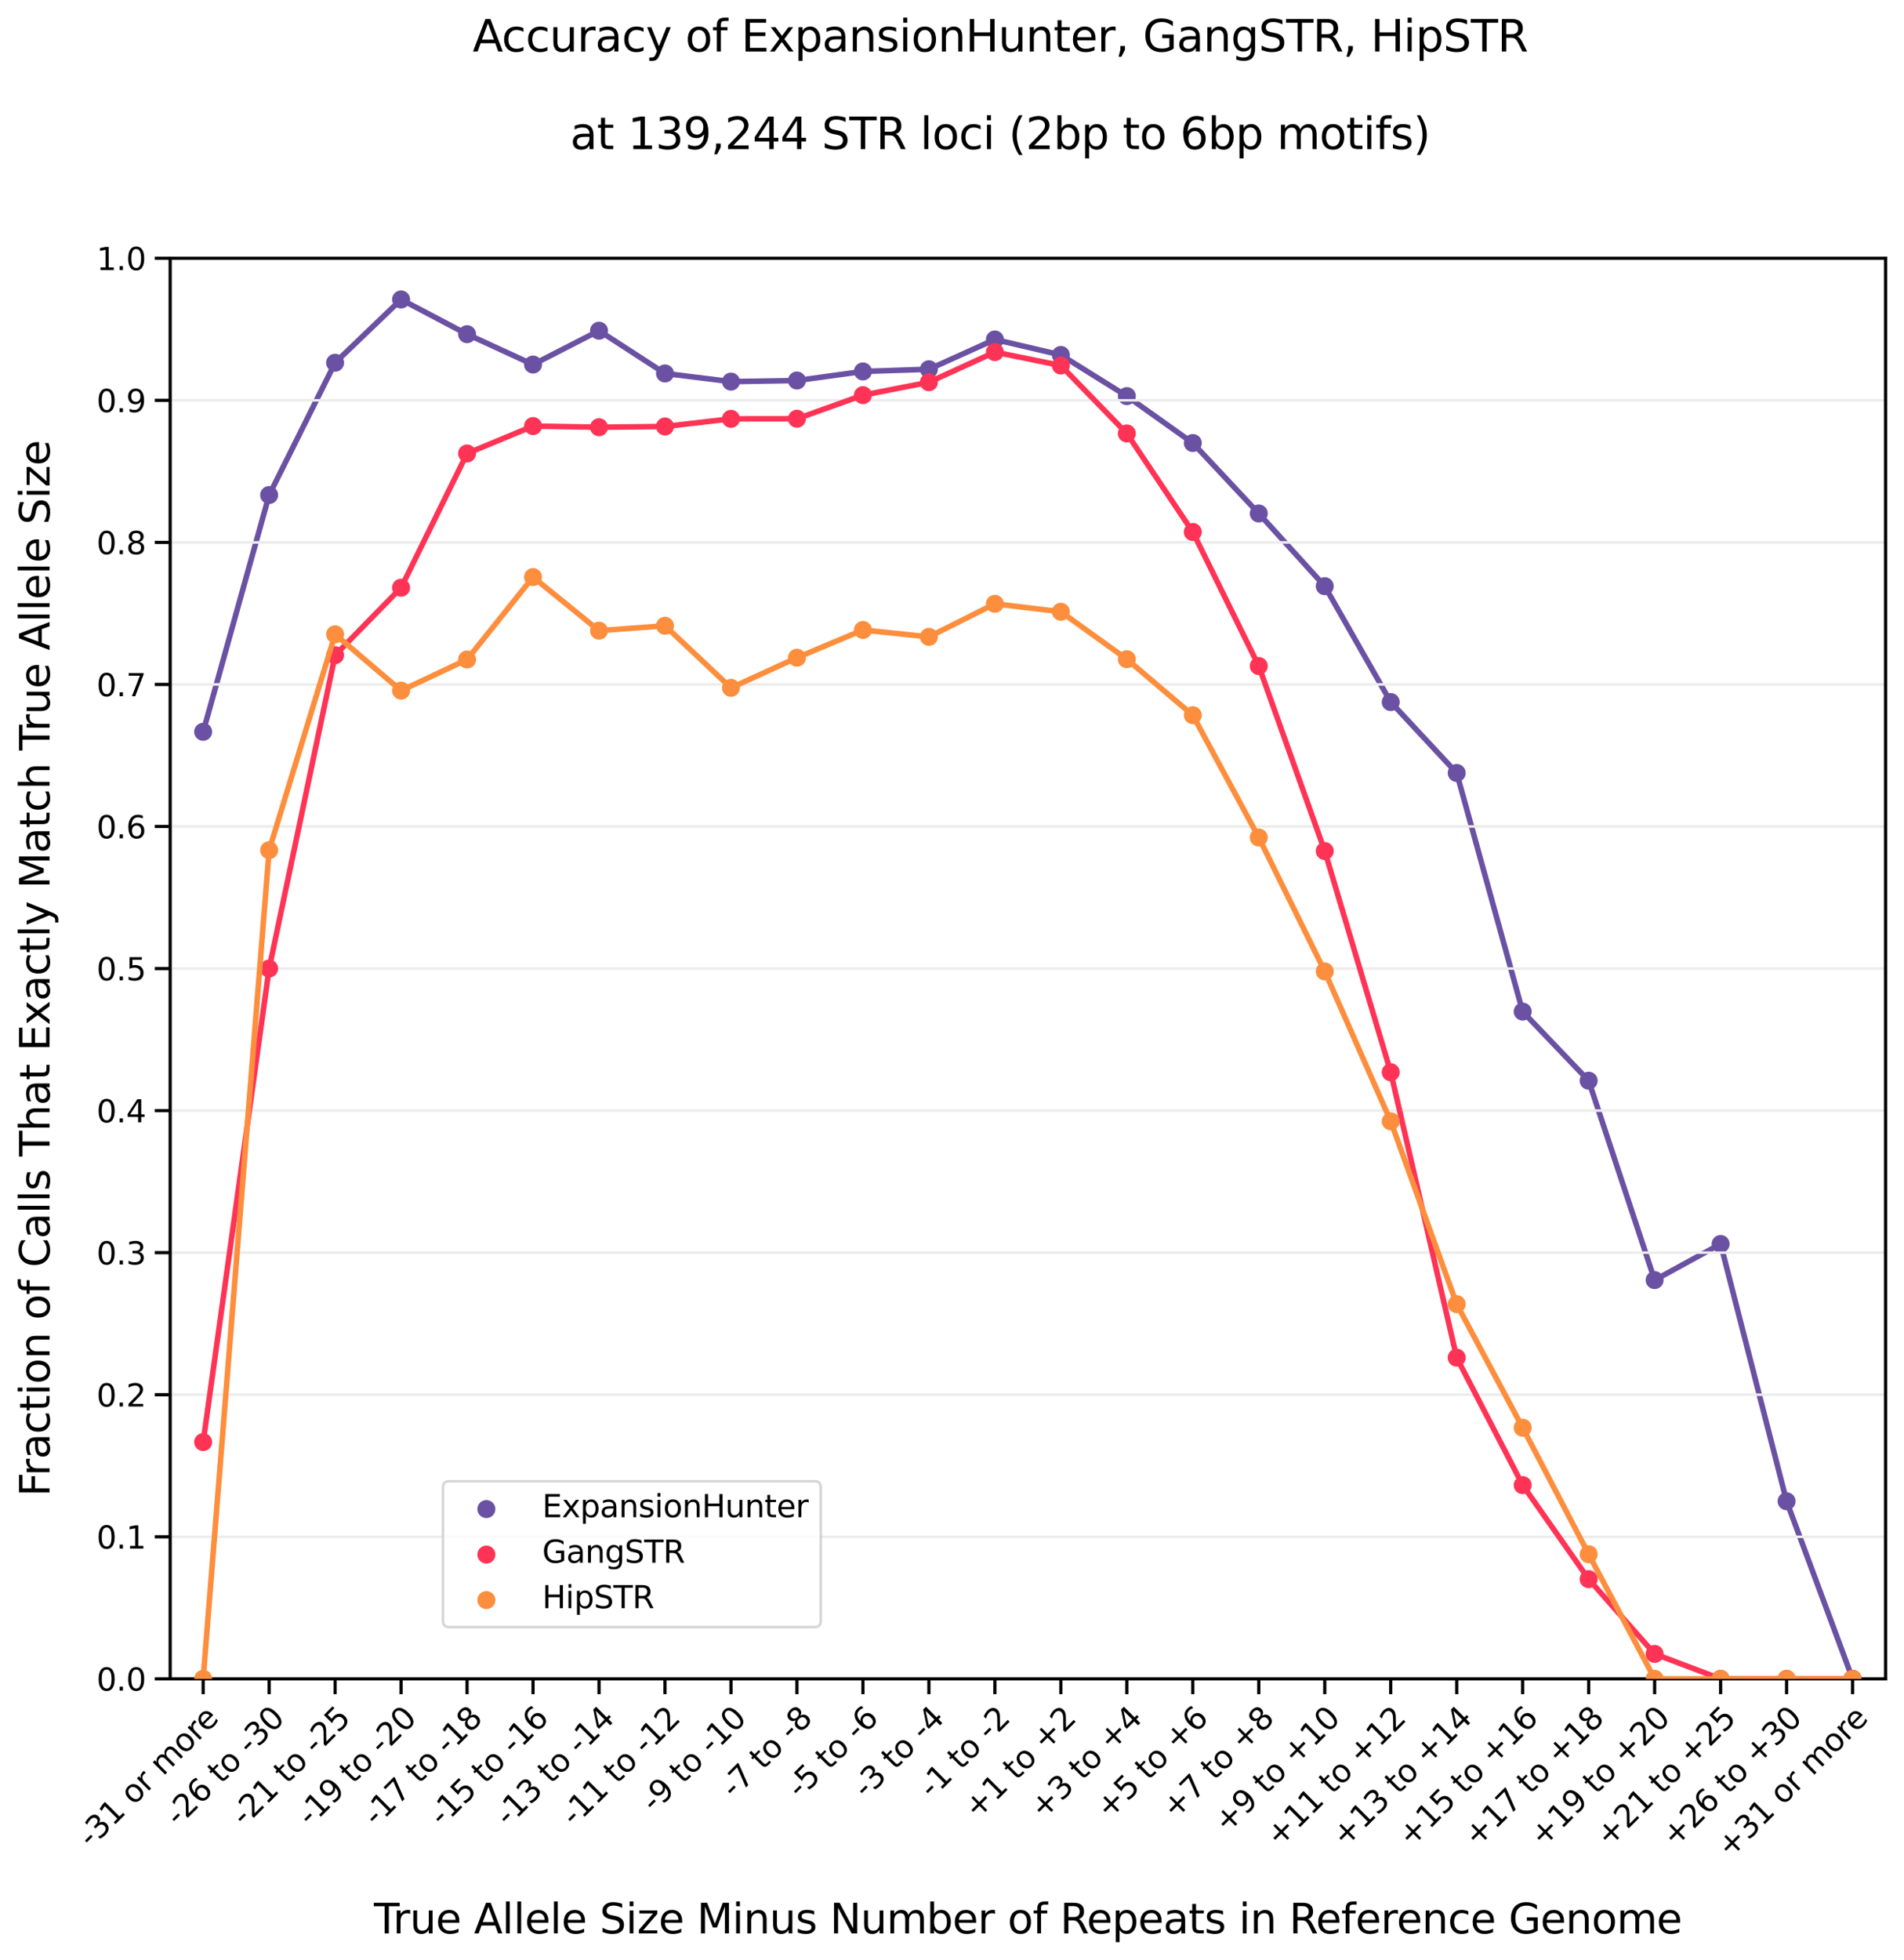 <?xml version="1.0" encoding="utf-8" standalone="no"?>
<!DOCTYPE svg PUBLIC "-//W3C//DTD SVG 1.1//EN"
  "http://www.w3.org/Graphics/SVG/1.1/DTD/svg11.dtd">
<svg xmlns:xlink="http://www.w3.org/1999/xlink" width="743.228pt" height="765.072pt" viewBox="0 0 743.228 765.072" xmlns="http://www.w3.org/2000/svg" version="1.1">
 <defs>
  <style type="text/css">*{stroke-linejoin: round; stroke-linecap: butt}</style>
 </defs>
 <g id="figure_1">
  <g id="patch_1">
   <path d="M 0 765.072 
L 743.228 765.072 
L 743.228 0 
L 0 0 
z
" style="fill: #ffffff"/>
  </g>
  <g id="axes_1">
   <g id="patch_2">
    <path d="M 66.428 655.2 
L 736.028 655.2 
L 736.028 100.8 
L 66.428 100.8 
z
" style="fill: #ffffff"/>
   </g>
   <g id="line2d_1">
    <path d="M 79.305 285.6 
L 105.059 193.2 
L 130.812 141.565 
L 156.566 116.87 
L 182.32 130.424 
L 208.074 142.271 
L 233.828 129.058 
L 259.582 145.751 
L 285.335 148.937 
L 311.089 148.505 
L 336.843 144.965 
L 362.597 144.113 
L 388.351 132.492 
L 414.105 138.534 
L 439.859 154.589 
L 465.612 172.902 
L 491.366 200.4 
L 517.12 228.773 
L 542.874 273.996 
L 568.628 301.67 
L 594.382 394.8 
L 620.135 421.768 
L 645.889 499.579 
L 671.643 485.486 
L 697.397 585.9 
L 723.151 655.2 
" clip-path="url(#p0dda1de1f1)" style="fill: none; stroke: #6a51a3; stroke-width: 2.16; stroke-linecap: square"/>
   </g>
   <g id="line2d_2">
    <path clip-path="url(#p0dda1de1f1)" style="fill: none; stroke: #6a51a3; stroke-width: 2.7; stroke-linecap: square"/>
   </g>
   <g id="line2d_3">
    <path clip-path="url(#p0dda1de1f1)" style="fill: none; stroke: #6a51a3; stroke-width: 2.7; stroke-linecap: square"/>
   </g>
   <g id="line2d_4">
    <path clip-path="url(#p0dda1de1f1)" style="fill: none; stroke: #6a51a3; stroke-width: 2.7; stroke-linecap: square"/>
   </g>
   <g id="line2d_5">
    <path clip-path="url(#p0dda1de1f1)" style="fill: none; stroke: #6a51a3; stroke-width: 2.7; stroke-linecap: square"/>
   </g>
   <g id="line2d_6">
    <path clip-path="url(#p0dda1de1f1)" style="fill: none; stroke: #6a51a3; stroke-width: 2.7; stroke-linecap: square"/>
   </g>
   <g id="line2d_7">
    <path clip-path="url(#p0dda1de1f1)" style="fill: none; stroke: #6a51a3; stroke-width: 2.7; stroke-linecap: square"/>
   </g>
   <g id="line2d_8">
    <path clip-path="url(#p0dda1de1f1)" style="fill: none; stroke: #6a51a3; stroke-width: 2.7; stroke-linecap: square"/>
   </g>
   <g id="line2d_9">
    <path clip-path="url(#p0dda1de1f1)" style="fill: none; stroke: #6a51a3; stroke-width: 2.7; stroke-linecap: square"/>
   </g>
   <g id="line2d_10">
    <path clip-path="url(#p0dda1de1f1)" style="fill: none; stroke: #6a51a3; stroke-width: 2.7; stroke-linecap: square"/>
   </g>
   <g id="line2d_11">
    <path clip-path="url(#p0dda1de1f1)" style="fill: none; stroke: #6a51a3; stroke-width: 2.7; stroke-linecap: square"/>
   </g>
   <g id="line2d_12">
    <path clip-path="url(#p0dda1de1f1)" style="fill: none; stroke: #6a51a3; stroke-width: 2.7; stroke-linecap: square"/>
   </g>
   <g id="line2d_13">
    <path clip-path="url(#p0dda1de1f1)" style="fill: none; stroke: #6a51a3; stroke-width: 2.7; stroke-linecap: square"/>
   </g>
   <g id="line2d_14">
    <path clip-path="url(#p0dda1de1f1)" style="fill: none; stroke: #6a51a3; stroke-width: 2.7; stroke-linecap: square"/>
   </g>
   <g id="line2d_15">
    <path clip-path="url(#p0dda1de1f1)" style="fill: none; stroke: #6a51a3; stroke-width: 2.7; stroke-linecap: square"/>
   </g>
   <g id="line2d_16">
    <path clip-path="url(#p0dda1de1f1)" style="fill: none; stroke: #6a51a3; stroke-width: 2.7; stroke-linecap: square"/>
   </g>
   <g id="line2d_17">
    <path clip-path="url(#p0dda1de1f1)" style="fill: none; stroke: #6a51a3; stroke-width: 2.7; stroke-linecap: square"/>
   </g>
   <g id="line2d_18">
    <path clip-path="url(#p0dda1de1f1)" style="fill: none; stroke: #6a51a3; stroke-width: 2.7; stroke-linecap: square"/>
   </g>
   <g id="line2d_19">
    <path clip-path="url(#p0dda1de1f1)" style="fill: none; stroke: #6a51a3; stroke-width: 2.7; stroke-linecap: square"/>
   </g>
   <g id="line2d_20">
    <path clip-path="url(#p0dda1de1f1)" style="fill: none; stroke: #6a51a3; stroke-width: 2.7; stroke-linecap: square"/>
   </g>
   <g id="line2d_21">
    <path clip-path="url(#p0dda1de1f1)" style="fill: none; stroke: #6a51a3; stroke-width: 2.7; stroke-linecap: square"/>
   </g>
   <g id="line2d_22">
    <path clip-path="url(#p0dda1de1f1)" style="fill: none; stroke: #6a51a3; stroke-width: 2.7; stroke-linecap: square"/>
   </g>
   <g id="line2d_23">
    <path clip-path="url(#p0dda1de1f1)" style="fill: none; stroke: #6a51a3; stroke-width: 2.7; stroke-linecap: square"/>
   </g>
   <g id="line2d_24">
    <path clip-path="url(#p0dda1de1f1)" style="fill: none; stroke: #6a51a3; stroke-width: 2.7; stroke-linecap: square"/>
   </g>
   <g id="line2d_25">
    <path clip-path="url(#p0dda1de1f1)" style="fill: none; stroke: #6a51a3; stroke-width: 2.7; stroke-linecap: square"/>
   </g>
   <g id="line2d_26">
    <path clip-path="url(#p0dda1de1f1)" style="fill: none; stroke: #6a51a3; stroke-width: 2.7; stroke-linecap: square"/>
   </g>
   <g id="line2d_27">
    <path clip-path="url(#p0dda1de1f1)" style="fill: none; stroke: #6a51a3; stroke-width: 2.7; stroke-linecap: square"/>
   </g>
   <g id="PathCollection_1">
    <defs>
     <path id="me754b62a1f" d="M 0 2.707 
C 0.718 2.707 1.407 2.422 1.914 1.914 
C 2.422 1.407 2.707 0.718 2.707 0 
C 2.707 -0.718 2.422 -1.407 1.914 -1.914 
C 1.407 -2.422 0.718 -2.707 0 -2.707 
C -0.718 -2.707 -1.407 -2.422 -1.914 -1.914 
C -2.422 -1.407 -2.707 -0.718 -2.707 0 
C -2.707 0.718 -2.422 1.407 -1.914 1.914 
C -1.407 2.422 -0.718 2.707 0 2.707 
z
" style="stroke: #6a51a3; stroke-width: 1.62"/>
    </defs>
    <g clip-path="url(#p0dda1de1f1)">
     <use xlink:href="#me754b62a1f" x="79.305" y="285.6" style="fill: #6a51a3; stroke: #6a51a3; stroke-width: 1.62"/>
     <use xlink:href="#me754b62a1f" x="105.059" y="193.2" style="fill: #6a51a3; stroke: #6a51a3; stroke-width: 1.62"/>
     <use xlink:href="#me754b62a1f" x="130.812" y="141.565" style="fill: #6a51a3; stroke: #6a51a3; stroke-width: 1.62"/>
     <use xlink:href="#me754b62a1f" x="156.566" y="116.87" style="fill: #6a51a3; stroke: #6a51a3; stroke-width: 1.62"/>
     <use xlink:href="#me754b62a1f" x="182.32" y="130.424" style="fill: #6a51a3; stroke: #6a51a3; stroke-width: 1.62"/>
     <use xlink:href="#me754b62a1f" x="208.074" y="142.271" style="fill: #6a51a3; stroke: #6a51a3; stroke-width: 1.62"/>
     <use xlink:href="#me754b62a1f" x="233.828" y="129.058" style="fill: #6a51a3; stroke: #6a51a3; stroke-width: 1.62"/>
     <use xlink:href="#me754b62a1f" x="259.582" y="145.751" style="fill: #6a51a3; stroke: #6a51a3; stroke-width: 1.62"/>
     <use xlink:href="#me754b62a1f" x="285.335" y="148.937" style="fill: #6a51a3; stroke: #6a51a3; stroke-width: 1.62"/>
     <use xlink:href="#me754b62a1f" x="311.089" y="148.505" style="fill: #6a51a3; stroke: #6a51a3; stroke-width: 1.62"/>
     <use xlink:href="#me754b62a1f" x="336.843" y="144.965" style="fill: #6a51a3; stroke: #6a51a3; stroke-width: 1.62"/>
     <use xlink:href="#me754b62a1f" x="362.597" y="144.113" style="fill: #6a51a3; stroke: #6a51a3; stroke-width: 1.62"/>
     <use xlink:href="#me754b62a1f" x="388.351" y="132.492" style="fill: #6a51a3; stroke: #6a51a3; stroke-width: 1.62"/>
     <use xlink:href="#me754b62a1f" x="414.105" y="138.534" style="fill: #6a51a3; stroke: #6a51a3; stroke-width: 1.62"/>
     <use xlink:href="#me754b62a1f" x="439.859" y="154.589" style="fill: #6a51a3; stroke: #6a51a3; stroke-width: 1.62"/>
     <use xlink:href="#me754b62a1f" x="465.612" y="172.902" style="fill: #6a51a3; stroke: #6a51a3; stroke-width: 1.62"/>
     <use xlink:href="#me754b62a1f" x="491.366" y="200.4" style="fill: #6a51a3; stroke: #6a51a3; stroke-width: 1.62"/>
     <use xlink:href="#me754b62a1f" x="517.12" y="228.773" style="fill: #6a51a3; stroke: #6a51a3; stroke-width: 1.62"/>
     <use xlink:href="#me754b62a1f" x="542.874" y="273.996" style="fill: #6a51a3; stroke: #6a51a3; stroke-width: 1.62"/>
     <use xlink:href="#me754b62a1f" x="568.628" y="301.67" style="fill: #6a51a3; stroke: #6a51a3; stroke-width: 1.62"/>
     <use xlink:href="#me754b62a1f" x="594.382" y="394.8" style="fill: #6a51a3; stroke: #6a51a3; stroke-width: 1.62"/>
     <use xlink:href="#me754b62a1f" x="620.135" y="421.768" style="fill: #6a51a3; stroke: #6a51a3; stroke-width: 1.62"/>
     <use xlink:href="#me754b62a1f" x="645.889" y="499.579" style="fill: #6a51a3; stroke: #6a51a3; stroke-width: 1.62"/>
     <use xlink:href="#me754b62a1f" x="671.643" y="485.486" style="fill: #6a51a3; stroke: #6a51a3; stroke-width: 1.62"/>
     <use xlink:href="#me754b62a1f" x="697.397" y="585.9" style="fill: #6a51a3; stroke: #6a51a3; stroke-width: 1.62"/>
     <use xlink:href="#me754b62a1f" x="723.151" y="655.2" style="fill: #6a51a3; stroke: #6a51a3; stroke-width: 1.62"/>
    </g>
   </g>
   <g id="matplotlib.axis_1">
    <g id="xtick_1">
     <g id="line2d_28">
      <defs>
       <path id="m0f1c91c277" d="M 0 0 
L 0 6 
" style="stroke: #000000; stroke-width: 1.25"/>
      </defs>
      <g>
       <use xlink:href="#m0f1c91c277" x="79.305" y="655.2" style="stroke: #000000; stroke-width: 1.25"/>
      </g>
     </g>
     <g id="text_1">
      <!-- -31 or more -->
      <g transform="translate(35.482 721.525)rotate(-45)scale(0.121 -0.121)">
       <defs>
        <path id="DejaVuSans-2d" d="M 313 2009 
L 1997 2009 
L 1997 1497 
L 313 1497 
L 313 2009 
z
" transform="scale(0.016)"/>
        <path id="DejaVuSans-33" d="M 2597 2516 
Q 3050 2419 3304 2112 
Q 3559 1806 3559 1356 
Q 3559 666 3084 287 
Q 2609 -91 1734 -91 
Q 1441 -91 1130 -33 
Q 819 25 488 141 
L 488 750 
Q 750 597 1062 519 
Q 1375 441 1716 441 
Q 2309 441 2620 675 
Q 2931 909 2931 1356 
Q 2931 1769 2642 2001 
Q 2353 2234 1838 2234 
L 1294 2234 
L 1294 2753 
L 1863 2753 
Q 2328 2753 2575 2939 
Q 2822 3125 2822 3475 
Q 2822 3834 2567 4026 
Q 2313 4219 1838 4219 
Q 1578 4219 1281 4162 
Q 984 4106 628 3988 
L 628 4550 
Q 988 4650 1302 4700 
Q 1616 4750 1894 4750 
Q 2613 4750 3031 4423 
Q 3450 4097 3450 3541 
Q 3450 3153 3228 2886 
Q 3006 2619 2597 2516 
z
" transform="scale(0.016)"/>
        <path id="DejaVuSans-31" d="M 794 531 
L 1825 531 
L 1825 4091 
L 703 3866 
L 703 4441 
L 1819 4666 
L 2450 4666 
L 2450 531 
L 3481 531 
L 3481 0 
L 794 0 
L 794 531 
z
" transform="scale(0.016)"/>
        <path id="DejaVuSans-20" transform="scale(0.016)"/>
        <path id="DejaVuSans-6f" d="M 1959 3097 
Q 1497 3097 1228 2736 
Q 959 2375 959 1747 
Q 959 1119 1226 758 
Q 1494 397 1959 397 
Q 2419 397 2687 759 
Q 2956 1122 2956 1747 
Q 2956 2369 2687 2733 
Q 2419 3097 1959 3097 
z
M 1959 3584 
Q 2709 3584 3137 3096 
Q 3566 2609 3566 1747 
Q 3566 888 3137 398 
Q 2709 -91 1959 -91 
Q 1206 -91 779 398 
Q 353 888 353 1747 
Q 353 2609 779 3096 
Q 1206 3584 1959 3584 
z
" transform="scale(0.016)"/>
        <path id="DejaVuSans-72" d="M 2631 2963 
Q 2534 3019 2420 3045 
Q 2306 3072 2169 3072 
Q 1681 3072 1420 2755 
Q 1159 2438 1159 1844 
L 1159 0 
L 581 0 
L 581 3500 
L 1159 3500 
L 1159 2956 
Q 1341 3275 1631 3429 
Q 1922 3584 2338 3584 
Q 2397 3584 2469 3576 
Q 2541 3569 2628 3553 
L 2631 2963 
z
" transform="scale(0.016)"/>
        <path id="DejaVuSans-6d" d="M 3328 2828 
Q 3544 3216 3844 3400 
Q 4144 3584 4550 3584 
Q 5097 3584 5394 3201 
Q 5691 2819 5691 2113 
L 5691 0 
L 5113 0 
L 5113 2094 
Q 5113 2597 4934 2840 
Q 4756 3084 4391 3084 
Q 3944 3084 3684 2787 
Q 3425 2491 3425 1978 
L 3425 0 
L 2847 0 
L 2847 2094 
Q 2847 2600 2669 2842 
Q 2491 3084 2119 3084 
Q 1678 3084 1418 2786 
Q 1159 2488 1159 1978 
L 1159 0 
L 581 0 
L 581 3500 
L 1159 3500 
L 1159 2956 
Q 1356 3278 1631 3431 
Q 1906 3584 2284 3584 
Q 2666 3584 2933 3390 
Q 3200 3197 3328 2828 
z
" transform="scale(0.016)"/>
        <path id="DejaVuSans-65" d="M 3597 1894 
L 3597 1613 
L 953 1613 
Q 991 1019 1311 708 
Q 1631 397 2203 397 
Q 2534 397 2845 478 
Q 3156 559 3463 722 
L 3463 178 
Q 3153 47 2828 -22 
Q 2503 -91 2169 -91 
Q 1331 -91 842 396 
Q 353 884 353 1716 
Q 353 2575 817 3079 
Q 1281 3584 2069 3584 
Q 2775 3584 3186 3129 
Q 3597 2675 3597 1894 
z
M 3022 2063 
Q 3016 2534 2758 2815 
Q 2500 3097 2075 3097 
Q 1594 3097 1305 2825 
Q 1016 2553 972 2059 
L 3022 2063 
z
" transform="scale(0.016)"/>
       </defs>
       <use xlink:href="#DejaVuSans-2d"/>
       <use xlink:href="#DejaVuSans-33" x="36.084"/>
       <use xlink:href="#DejaVuSans-31" x="99.707"/>
       <use xlink:href="#DejaVuSans-20" x="163.33"/>
       <use xlink:href="#DejaVuSans-6f" x="195.117"/>
       <use xlink:href="#DejaVuSans-72" x="256.299"/>
       <use xlink:href="#DejaVuSans-20" x="297.412"/>
       <use xlink:href="#DejaVuSans-6d" x="329.199"/>
       <use xlink:href="#DejaVuSans-6f" x="426.611"/>
       <use xlink:href="#DejaVuSans-72" x="487.793"/>
       <use xlink:href="#DejaVuSans-65" x="526.656"/>
      </g>
     </g>
    </g>
    <g id="xtick_2">
     <g id="line2d_29">
      <g>
       <use xlink:href="#m0f1c91c277" x="105.059" y="655.2" style="stroke: #000000; stroke-width: 1.25"/>
      </g>
     </g>
     <g id="text_2">
      <!-- -26 to -30 -->
      <g transform="translate(69.583 713.178)rotate(-45)scale(0.121 -0.121)">
       <defs>
        <path id="DejaVuSans-32" d="M 1228 531 
L 3431 531 
L 3431 0 
L 469 0 
L 469 531 
Q 828 903 1448 1529 
Q 2069 2156 2228 2338 
Q 2531 2678 2651 2914 
Q 2772 3150 2772 3378 
Q 2772 3750 2511 3984 
Q 2250 4219 1831 4219 
Q 1534 4219 1204 4116 
Q 875 4013 500 3803 
L 500 4441 
Q 881 4594 1212 4672 
Q 1544 4750 1819 4750 
Q 2544 4750 2975 4387 
Q 3406 4025 3406 3419 
Q 3406 3131 3298 2873 
Q 3191 2616 2906 2266 
Q 2828 2175 2409 1742 
Q 1991 1309 1228 531 
z
" transform="scale(0.016)"/>
        <path id="DejaVuSans-36" d="M 2113 2584 
Q 1688 2584 1439 2293 
Q 1191 2003 1191 1497 
Q 1191 994 1439 701 
Q 1688 409 2113 409 
Q 2538 409 2786 701 
Q 3034 994 3034 1497 
Q 3034 2003 2786 2293 
Q 2538 2584 2113 2584 
z
M 3366 4563 
L 3366 3988 
Q 3128 4100 2886 4159 
Q 2644 4219 2406 4219 
Q 1781 4219 1451 3797 
Q 1122 3375 1075 2522 
Q 1259 2794 1537 2939 
Q 1816 3084 2150 3084 
Q 2853 3084 3261 2657 
Q 3669 2231 3669 1497 
Q 3669 778 3244 343 
Q 2819 -91 2113 -91 
Q 1303 -91 875 529 
Q 447 1150 447 2328 
Q 447 3434 972 4092 
Q 1497 4750 2381 4750 
Q 2619 4750 2861 4703 
Q 3103 4656 3366 4563 
z
" transform="scale(0.016)"/>
        <path id="DejaVuSans-74" d="M 1172 4494 
L 1172 3500 
L 2356 3500 
L 2356 3053 
L 1172 3053 
L 1172 1153 
Q 1172 725 1289 603 
Q 1406 481 1766 481 
L 2356 481 
L 2356 0 
L 1766 0 
Q 1100 0 847 248 
Q 594 497 594 1153 
L 594 3053 
L 172 3053 
L 172 3500 
L 594 3500 
L 594 4494 
L 1172 4494 
z
" transform="scale(0.016)"/>
        <path id="DejaVuSans-30" d="M 2034 4250 
Q 1547 4250 1301 3770 
Q 1056 3291 1056 2328 
Q 1056 1369 1301 889 
Q 1547 409 2034 409 
Q 2525 409 2770 889 
Q 3016 1369 3016 2328 
Q 3016 3291 2770 3770 
Q 2525 4250 2034 4250 
z
M 2034 4750 
Q 2819 4750 3233 4129 
Q 3647 3509 3647 2328 
Q 3647 1150 3233 529 
Q 2819 -91 2034 -91 
Q 1250 -91 836 529 
Q 422 1150 422 2328 
Q 422 3509 836 4129 
Q 1250 4750 2034 4750 
z
" transform="scale(0.016)"/>
       </defs>
       <use xlink:href="#DejaVuSans-2d"/>
       <use xlink:href="#DejaVuSans-32" x="36.084"/>
       <use xlink:href="#DejaVuSans-36" x="99.707"/>
       <use xlink:href="#DejaVuSans-20" x="163.33"/>
       <use xlink:href="#DejaVuSans-74" x="195.117"/>
       <use xlink:href="#DejaVuSans-6f" x="234.326"/>
       <use xlink:href="#DejaVuSans-20" x="295.508"/>
       <use xlink:href="#DejaVuSans-2d" x="327.295"/>
       <use xlink:href="#DejaVuSans-33" x="363.379"/>
       <use xlink:href="#DejaVuSans-30" x="427.002"/>
      </g>
     </g>
    </g>
    <g id="xtick_3">
     <g id="line2d_30">
      <g>
       <use xlink:href="#m0f1c91c277" x="130.812" y="655.2" style="stroke: #000000; stroke-width: 1.25"/>
      </g>
     </g>
     <g id="text_3">
      <!-- -21 to -25 -->
      <g transform="translate(95.337 713.178)rotate(-45)scale(0.121 -0.121)">
       <defs>
        <path id="DejaVuSans-35" d="M 691 4666 
L 3169 4666 
L 3169 4134 
L 1269 4134 
L 1269 2991 
Q 1406 3038 1543 3061 
Q 1681 3084 1819 3084 
Q 2600 3084 3056 2656 
Q 3513 2228 3513 1497 
Q 3513 744 3044 326 
Q 2575 -91 1722 -91 
Q 1428 -91 1123 -41 
Q 819 9 494 109 
L 494 744 
Q 775 591 1075 516 
Q 1375 441 1709 441 
Q 2250 441 2565 725 
Q 2881 1009 2881 1497 
Q 2881 1984 2565 2268 
Q 2250 2553 1709 2553 
Q 1456 2553 1204 2497 
Q 953 2441 691 2322 
L 691 4666 
z
" transform="scale(0.016)"/>
       </defs>
       <use xlink:href="#DejaVuSans-2d"/>
       <use xlink:href="#DejaVuSans-32" x="36.084"/>
       <use xlink:href="#DejaVuSans-31" x="99.707"/>
       <use xlink:href="#DejaVuSans-20" x="163.33"/>
       <use xlink:href="#DejaVuSans-74" x="195.117"/>
       <use xlink:href="#DejaVuSans-6f" x="234.326"/>
       <use xlink:href="#DejaVuSans-20" x="295.508"/>
       <use xlink:href="#DejaVuSans-2d" x="327.295"/>
       <use xlink:href="#DejaVuSans-32" x="363.379"/>
       <use xlink:href="#DejaVuSans-35" x="427.002"/>
      </g>
     </g>
    </g>
    <g id="xtick_4">
     <g id="line2d_31">
      <g>
       <use xlink:href="#m0f1c91c277" x="156.566" y="655.2" style="stroke: #000000; stroke-width: 1.25"/>
      </g>
     </g>
     <g id="text_4">
      <!-- -19 to -20 -->
      <g transform="translate(121.091 713.178)rotate(-45)scale(0.121 -0.121)">
       <defs>
        <path id="DejaVuSans-39" d="M 703 97 
L 703 672 
Q 941 559 1184 500 
Q 1428 441 1663 441 
Q 2288 441 2617 861 
Q 2947 1281 2994 2138 
Q 2813 1869 2534 1725 
Q 2256 1581 1919 1581 
Q 1219 1581 811 2004 
Q 403 2428 403 3163 
Q 403 3881 828 4315 
Q 1253 4750 1959 4750 
Q 2769 4750 3195 4129 
Q 3622 3509 3622 2328 
Q 3622 1225 3098 567 
Q 2575 -91 1691 -91 
Q 1453 -91 1209 -44 
Q 966 3 703 97 
z
M 1959 2075 
Q 2384 2075 2632 2365 
Q 2881 2656 2881 3163 
Q 2881 3666 2632 3958 
Q 2384 4250 1959 4250 
Q 1534 4250 1286 3958 
Q 1038 3666 1038 3163 
Q 1038 2656 1286 2365 
Q 1534 2075 1959 2075 
z
" transform="scale(0.016)"/>
       </defs>
       <use xlink:href="#DejaVuSans-2d"/>
       <use xlink:href="#DejaVuSans-31" x="36.084"/>
       <use xlink:href="#DejaVuSans-39" x="99.707"/>
       <use xlink:href="#DejaVuSans-20" x="163.33"/>
       <use xlink:href="#DejaVuSans-74" x="195.117"/>
       <use xlink:href="#DejaVuSans-6f" x="234.326"/>
       <use xlink:href="#DejaVuSans-20" x="295.508"/>
       <use xlink:href="#DejaVuSans-2d" x="327.295"/>
       <use xlink:href="#DejaVuSans-32" x="363.379"/>
       <use xlink:href="#DejaVuSans-30" x="427.002"/>
      </g>
     </g>
    </g>
    <g id="xtick_5">
     <g id="line2d_32">
      <g>
       <use xlink:href="#m0f1c91c277" x="182.32" y="655.2" style="stroke: #000000; stroke-width: 1.25"/>
      </g>
     </g>
     <g id="text_5">
      <!-- -17 to -18 -->
      <g transform="translate(146.845 713.178)rotate(-45)scale(0.121 -0.121)">
       <defs>
        <path id="DejaVuSans-37" d="M 525 4666 
L 3525 4666 
L 3525 4397 
L 1831 0 
L 1172 0 
L 2766 4134 
L 525 4134 
L 525 4666 
z
" transform="scale(0.016)"/>
        <path id="DejaVuSans-38" d="M 2034 2216 
Q 1584 2216 1326 1975 
Q 1069 1734 1069 1313 
Q 1069 891 1326 650 
Q 1584 409 2034 409 
Q 2484 409 2743 651 
Q 3003 894 3003 1313 
Q 3003 1734 2745 1975 
Q 2488 2216 2034 2216 
z
M 1403 2484 
Q 997 2584 770 2862 
Q 544 3141 544 3541 
Q 544 4100 942 4425 
Q 1341 4750 2034 4750 
Q 2731 4750 3128 4425 
Q 3525 4100 3525 3541 
Q 3525 3141 3298 2862 
Q 3072 2584 2669 2484 
Q 3125 2378 3379 2068 
Q 3634 1759 3634 1313 
Q 3634 634 3220 271 
Q 2806 -91 2034 -91 
Q 1263 -91 848 271 
Q 434 634 434 1313 
Q 434 1759 690 2068 
Q 947 2378 1403 2484 
z
M 1172 3481 
Q 1172 3119 1398 2916 
Q 1625 2713 2034 2713 
Q 2441 2713 2670 2916 
Q 2900 3119 2900 3481 
Q 2900 3844 2670 4047 
Q 2441 4250 2034 4250 
Q 1625 4250 1398 4047 
Q 1172 3844 1172 3481 
z
" transform="scale(0.016)"/>
       </defs>
       <use xlink:href="#DejaVuSans-2d"/>
       <use xlink:href="#DejaVuSans-31" x="36.084"/>
       <use xlink:href="#DejaVuSans-37" x="99.707"/>
       <use xlink:href="#DejaVuSans-20" x="163.33"/>
       <use xlink:href="#DejaVuSans-74" x="195.117"/>
       <use xlink:href="#DejaVuSans-6f" x="234.326"/>
       <use xlink:href="#DejaVuSans-20" x="295.508"/>
       <use xlink:href="#DejaVuSans-2d" x="327.295"/>
       <use xlink:href="#DejaVuSans-31" x="363.379"/>
       <use xlink:href="#DejaVuSans-38" x="427.002"/>
      </g>
     </g>
    </g>
    <g id="xtick_6">
     <g id="line2d_33">
      <g>
       <use xlink:href="#m0f1c91c277" x="208.074" y="655.2" style="stroke: #000000; stroke-width: 1.25"/>
      </g>
     </g>
     <g id="text_6">
      <!-- -15 to -16 -->
      <g transform="translate(172.599 713.178)rotate(-45)scale(0.121 -0.121)">
       <use xlink:href="#DejaVuSans-2d"/>
       <use xlink:href="#DejaVuSans-31" x="36.084"/>
       <use xlink:href="#DejaVuSans-35" x="99.707"/>
       <use xlink:href="#DejaVuSans-20" x="163.33"/>
       <use xlink:href="#DejaVuSans-74" x="195.117"/>
       <use xlink:href="#DejaVuSans-6f" x="234.326"/>
       <use xlink:href="#DejaVuSans-20" x="295.508"/>
       <use xlink:href="#DejaVuSans-2d" x="327.295"/>
       <use xlink:href="#DejaVuSans-31" x="363.379"/>
       <use xlink:href="#DejaVuSans-36" x="427.002"/>
      </g>
     </g>
    </g>
    <g id="xtick_7">
     <g id="line2d_34">
      <g>
       <use xlink:href="#m0f1c91c277" x="233.828" y="655.2" style="stroke: #000000; stroke-width: 1.25"/>
      </g>
     </g>
     <g id="text_7">
      <!-- -13 to -14 -->
      <g transform="translate(198.352 713.178)rotate(-45)scale(0.121 -0.121)">
       <defs>
        <path id="DejaVuSans-34" d="M 2419 4116 
L 825 1625 
L 2419 1625 
L 2419 4116 
z
M 2253 4666 
L 3047 4666 
L 3047 1625 
L 3713 1625 
L 3713 1100 
L 3047 1100 
L 3047 0 
L 2419 0 
L 2419 1100 
L 313 1100 
L 313 1709 
L 2253 4666 
z
" transform="scale(0.016)"/>
       </defs>
       <use xlink:href="#DejaVuSans-2d"/>
       <use xlink:href="#DejaVuSans-31" x="36.084"/>
       <use xlink:href="#DejaVuSans-33" x="99.707"/>
       <use xlink:href="#DejaVuSans-20" x="163.33"/>
       <use xlink:href="#DejaVuSans-74" x="195.117"/>
       <use xlink:href="#DejaVuSans-6f" x="234.326"/>
       <use xlink:href="#DejaVuSans-20" x="295.508"/>
       <use xlink:href="#DejaVuSans-2d" x="327.295"/>
       <use xlink:href="#DejaVuSans-31" x="363.379"/>
       <use xlink:href="#DejaVuSans-34" x="427.002"/>
      </g>
     </g>
    </g>
    <g id="xtick_8">
     <g id="line2d_35">
      <g>
       <use xlink:href="#m0f1c91c277" x="259.582" y="655.2" style="stroke: #000000; stroke-width: 1.25"/>
      </g>
     </g>
     <g id="text_8">
      <!-- -11 to -12 -->
      <g transform="translate(224.106 713.178)rotate(-45)scale(0.121 -0.121)">
       <use xlink:href="#DejaVuSans-2d"/>
       <use xlink:href="#DejaVuSans-31" x="36.084"/>
       <use xlink:href="#DejaVuSans-31" x="99.707"/>
       <use xlink:href="#DejaVuSans-20" x="163.33"/>
       <use xlink:href="#DejaVuSans-74" x="195.117"/>
       <use xlink:href="#DejaVuSans-6f" x="234.326"/>
       <use xlink:href="#DejaVuSans-20" x="295.508"/>
       <use xlink:href="#DejaVuSans-2d" x="327.295"/>
       <use xlink:href="#DejaVuSans-31" x="363.379"/>
       <use xlink:href="#DejaVuSans-32" x="427.002"/>
      </g>
     </g>
    </g>
    <g id="xtick_9">
     <g id="line2d_36">
      <g>
       <use xlink:href="#m0f1c91c277" x="285.335" y="655.2" style="stroke: #000000; stroke-width: 1.25"/>
      </g>
     </g>
     <g id="text_9">
      <!-- -9 to -10 -->
      <g transform="translate(255.304 707.734)rotate(-45)scale(0.121 -0.121)">
       <use xlink:href="#DejaVuSans-2d"/>
       <use xlink:href="#DejaVuSans-39" x="36.084"/>
       <use xlink:href="#DejaVuSans-20" x="99.707"/>
       <use xlink:href="#DejaVuSans-74" x="131.494"/>
       <use xlink:href="#DejaVuSans-6f" x="170.703"/>
       <use xlink:href="#DejaVuSans-20" x="231.885"/>
       <use xlink:href="#DejaVuSans-2d" x="263.672"/>
       <use xlink:href="#DejaVuSans-31" x="299.756"/>
       <use xlink:href="#DejaVuSans-30" x="363.379"/>
      </g>
     </g>
    </g>
    <g id="xtick_10">
     <g id="line2d_37">
      <g>
       <use xlink:href="#m0f1c91c277" x="311.089" y="655.2" style="stroke: #000000; stroke-width: 1.25"/>
      </g>
     </g>
     <g id="text_10">
      <!-- -7 to -8 -->
      <g transform="translate(286.502 702.29)rotate(-45)scale(0.121 -0.121)">
       <use xlink:href="#DejaVuSans-2d"/>
       <use xlink:href="#DejaVuSans-37" x="36.084"/>
       <use xlink:href="#DejaVuSans-20" x="99.707"/>
       <use xlink:href="#DejaVuSans-74" x="131.494"/>
       <use xlink:href="#DejaVuSans-6f" x="170.703"/>
       <use xlink:href="#DejaVuSans-20" x="231.885"/>
       <use xlink:href="#DejaVuSans-2d" x="263.672"/>
       <use xlink:href="#DejaVuSans-38" x="299.756"/>
      </g>
     </g>
    </g>
    <g id="xtick_11">
     <g id="line2d_38">
      <g>
       <use xlink:href="#m0f1c91c277" x="336.843" y="655.2" style="stroke: #000000; stroke-width: 1.25"/>
      </g>
     </g>
     <g id="text_11">
      <!-- -5 to -6 -->
      <g transform="translate(312.255 702.29)rotate(-45)scale(0.121 -0.121)">
       <use xlink:href="#DejaVuSans-2d"/>
       <use xlink:href="#DejaVuSans-35" x="36.084"/>
       <use xlink:href="#DejaVuSans-20" x="99.707"/>
       <use xlink:href="#DejaVuSans-74" x="131.494"/>
       <use xlink:href="#DejaVuSans-6f" x="170.703"/>
       <use xlink:href="#DejaVuSans-20" x="231.885"/>
       <use xlink:href="#DejaVuSans-2d" x="263.672"/>
       <use xlink:href="#DejaVuSans-36" x="299.756"/>
      </g>
     </g>
    </g>
    <g id="xtick_12">
     <g id="line2d_39">
      <g>
       <use xlink:href="#m0f1c91c277" x="362.597" y="655.2" style="stroke: #000000; stroke-width: 1.25"/>
      </g>
     </g>
     <g id="text_12">
      <!-- -3 to -4 -->
      <g transform="translate(338.009 702.29)rotate(-45)scale(0.121 -0.121)">
       <use xlink:href="#DejaVuSans-2d"/>
       <use xlink:href="#DejaVuSans-33" x="36.084"/>
       <use xlink:href="#DejaVuSans-20" x="99.707"/>
       <use xlink:href="#DejaVuSans-74" x="131.494"/>
       <use xlink:href="#DejaVuSans-6f" x="170.703"/>
       <use xlink:href="#DejaVuSans-20" x="231.885"/>
       <use xlink:href="#DejaVuSans-2d" x="263.672"/>
       <use xlink:href="#DejaVuSans-34" x="299.756"/>
      </g>
     </g>
    </g>
    <g id="xtick_13">
     <g id="line2d_40">
      <g>
       <use xlink:href="#m0f1c91c277" x="388.351" y="655.2" style="stroke: #000000; stroke-width: 1.25"/>
      </g>
     </g>
     <g id="text_13">
      <!-- -1 to -2 -->
      <g transform="translate(363.763 702.29)rotate(-45)scale(0.121 -0.121)">
       <use xlink:href="#DejaVuSans-2d"/>
       <use xlink:href="#DejaVuSans-31" x="36.084"/>
       <use xlink:href="#DejaVuSans-20" x="99.707"/>
       <use xlink:href="#DejaVuSans-74" x="131.494"/>
       <use xlink:href="#DejaVuSans-6f" x="170.703"/>
       <use xlink:href="#DejaVuSans-20" x="231.885"/>
       <use xlink:href="#DejaVuSans-2d" x="263.672"/>
       <use xlink:href="#DejaVuSans-32" x="299.756"/>
      </g>
     </g>
    </g>
    <g id="xtick_14">
     <g id="line2d_41">
      <g>
       <use xlink:href="#m0f1c91c277" x="414.105" y="655.2" style="stroke: #000000; stroke-width: 1.25"/>
      </g>
     </g>
     <g id="text_14">
      <!-- +1 to +2 -->
      <g transform="translate(381.351 710.456)rotate(-45)scale(0.121 -0.121)">
       <defs>
        <path id="DejaVuSans-2b" d="M 2944 4013 
L 2944 2272 
L 4684 2272 
L 4684 1741 
L 2944 1741 
L 2944 0 
L 2419 0 
L 2419 1741 
L 678 1741 
L 678 2272 
L 2419 2272 
L 2419 4013 
L 2944 4013 
z
" transform="scale(0.016)"/>
       </defs>
       <use xlink:href="#DejaVuSans-2b"/>
       <use xlink:href="#DejaVuSans-31" x="83.789"/>
       <use xlink:href="#DejaVuSans-20" x="147.412"/>
       <use xlink:href="#DejaVuSans-74" x="179.199"/>
       <use xlink:href="#DejaVuSans-6f" x="218.408"/>
       <use xlink:href="#DejaVuSans-20" x="279.59"/>
       <use xlink:href="#DejaVuSans-2b" x="311.377"/>
       <use xlink:href="#DejaVuSans-32" x="395.166"/>
      </g>
     </g>
    </g>
    <g id="xtick_15">
     <g id="line2d_42">
      <g>
       <use xlink:href="#m0f1c91c277" x="439.859" y="655.2" style="stroke: #000000; stroke-width: 1.25"/>
      </g>
     </g>
     <g id="text_15">
      <!-- +3 to +4 -->
      <g transform="translate(407.105 710.456)rotate(-45)scale(0.121 -0.121)">
       <use xlink:href="#DejaVuSans-2b"/>
       <use xlink:href="#DejaVuSans-33" x="83.789"/>
       <use xlink:href="#DejaVuSans-20" x="147.412"/>
       <use xlink:href="#DejaVuSans-74" x="179.199"/>
       <use xlink:href="#DejaVuSans-6f" x="218.408"/>
       <use xlink:href="#DejaVuSans-20" x="279.59"/>
       <use xlink:href="#DejaVuSans-2b" x="311.377"/>
       <use xlink:href="#DejaVuSans-34" x="395.166"/>
      </g>
     </g>
    </g>
    <g id="xtick_16">
     <g id="line2d_43">
      <g>
       <use xlink:href="#m0f1c91c277" x="465.612" y="655.2" style="stroke: #000000; stroke-width: 1.25"/>
      </g>
     </g>
     <g id="text_16">
      <!-- +5 to +6 -->
      <g transform="translate(432.859 710.456)rotate(-45)scale(0.121 -0.121)">
       <use xlink:href="#DejaVuSans-2b"/>
       <use xlink:href="#DejaVuSans-35" x="83.789"/>
       <use xlink:href="#DejaVuSans-20" x="147.412"/>
       <use xlink:href="#DejaVuSans-74" x="179.199"/>
       <use xlink:href="#DejaVuSans-6f" x="218.408"/>
       <use xlink:href="#DejaVuSans-20" x="279.59"/>
       <use xlink:href="#DejaVuSans-2b" x="311.377"/>
       <use xlink:href="#DejaVuSans-36" x="395.166"/>
      </g>
     </g>
    </g>
    <g id="xtick_17">
     <g id="line2d_44">
      <g>
       <use xlink:href="#m0f1c91c277" x="491.366" y="655.2" style="stroke: #000000; stroke-width: 1.25"/>
      </g>
     </g>
     <g id="text_17">
      <!-- +7 to +8 -->
      <g transform="translate(458.613 710.456)rotate(-45)scale(0.121 -0.121)">
       <use xlink:href="#DejaVuSans-2b"/>
       <use xlink:href="#DejaVuSans-37" x="83.789"/>
       <use xlink:href="#DejaVuSans-20" x="147.412"/>
       <use xlink:href="#DejaVuSans-74" x="179.199"/>
       <use xlink:href="#DejaVuSans-6f" x="218.408"/>
       <use xlink:href="#DejaVuSans-20" x="279.59"/>
       <use xlink:href="#DejaVuSans-2b" x="311.377"/>
       <use xlink:href="#DejaVuSans-38" x="395.166"/>
      </g>
     </g>
    </g>
    <g id="xtick_18">
     <g id="line2d_45">
      <g>
       <use xlink:href="#m0f1c91c277" x="517.12" y="655.2" style="stroke: #000000; stroke-width: 1.25"/>
      </g>
     </g>
     <g id="text_18">
      <!-- +9 to +10 -->
      <g transform="translate(478.923 715.9)rotate(-45)scale(0.121 -0.121)">
       <use xlink:href="#DejaVuSans-2b"/>
       <use xlink:href="#DejaVuSans-39" x="83.789"/>
       <use xlink:href="#DejaVuSans-20" x="147.412"/>
       <use xlink:href="#DejaVuSans-74" x="179.199"/>
       <use xlink:href="#DejaVuSans-6f" x="218.408"/>
       <use xlink:href="#DejaVuSans-20" x="279.59"/>
       <use xlink:href="#DejaVuSans-2b" x="311.377"/>
       <use xlink:href="#DejaVuSans-31" x="395.166"/>
       <use xlink:href="#DejaVuSans-30" x="458.789"/>
      </g>
     </g>
    </g>
    <g id="xtick_19">
     <g id="line2d_46">
      <g>
       <use xlink:href="#m0f1c91c277" x="542.874" y="655.2" style="stroke: #000000; stroke-width: 1.25"/>
      </g>
     </g>
     <g id="text_19">
      <!-- +11 to +12 -->
      <g transform="translate(499.233 721.343)rotate(-45)scale(0.121 -0.121)">
       <use xlink:href="#DejaVuSans-2b"/>
       <use xlink:href="#DejaVuSans-31" x="83.789"/>
       <use xlink:href="#DejaVuSans-31" x="147.412"/>
       <use xlink:href="#DejaVuSans-20" x="211.035"/>
       <use xlink:href="#DejaVuSans-74" x="242.822"/>
       <use xlink:href="#DejaVuSans-6f" x="282.031"/>
       <use xlink:href="#DejaVuSans-20" x="343.213"/>
       <use xlink:href="#DejaVuSans-2b" x="375"/>
       <use xlink:href="#DejaVuSans-31" x="458.789"/>
       <use xlink:href="#DejaVuSans-32" x="522.412"/>
      </g>
     </g>
    </g>
    <g id="xtick_20">
     <g id="line2d_47">
      <g>
       <use xlink:href="#m0f1c91c277" x="568.628" y="655.2" style="stroke: #000000; stroke-width: 1.25"/>
      </g>
     </g>
     <g id="text_20">
      <!-- +13 to +14 -->
      <g transform="translate(524.987 721.343)rotate(-45)scale(0.121 -0.121)">
       <use xlink:href="#DejaVuSans-2b"/>
       <use xlink:href="#DejaVuSans-31" x="83.789"/>
       <use xlink:href="#DejaVuSans-33" x="147.412"/>
       <use xlink:href="#DejaVuSans-20" x="211.035"/>
       <use xlink:href="#DejaVuSans-74" x="242.822"/>
       <use xlink:href="#DejaVuSans-6f" x="282.031"/>
       <use xlink:href="#DejaVuSans-20" x="343.213"/>
       <use xlink:href="#DejaVuSans-2b" x="375"/>
       <use xlink:href="#DejaVuSans-31" x="458.789"/>
       <use xlink:href="#DejaVuSans-34" x="522.412"/>
      </g>
     </g>
    </g>
    <g id="xtick_21">
     <g id="line2d_48">
      <g>
       <use xlink:href="#m0f1c91c277" x="594.382" y="655.2" style="stroke: #000000; stroke-width: 1.25"/>
      </g>
     </g>
     <g id="text_21">
      <!-- +15 to +16 -->
      <g transform="translate(550.741 721.343)rotate(-45)scale(0.121 -0.121)">
       <use xlink:href="#DejaVuSans-2b"/>
       <use xlink:href="#DejaVuSans-31" x="83.789"/>
       <use xlink:href="#DejaVuSans-35" x="147.412"/>
       <use xlink:href="#DejaVuSans-20" x="211.035"/>
       <use xlink:href="#DejaVuSans-74" x="242.822"/>
       <use xlink:href="#DejaVuSans-6f" x="282.031"/>
       <use xlink:href="#DejaVuSans-20" x="343.213"/>
       <use xlink:href="#DejaVuSans-2b" x="375"/>
       <use xlink:href="#DejaVuSans-31" x="458.789"/>
       <use xlink:href="#DejaVuSans-36" x="522.412"/>
      </g>
     </g>
    </g>
    <g id="xtick_22">
     <g id="line2d_49">
      <g>
       <use xlink:href="#m0f1c91c277" x="620.135" y="655.2" style="stroke: #000000; stroke-width: 1.25"/>
      </g>
     </g>
     <g id="text_22">
      <!-- +17 to +18 -->
      <g transform="translate(576.495 721.343)rotate(-45)scale(0.121 -0.121)">
       <use xlink:href="#DejaVuSans-2b"/>
       <use xlink:href="#DejaVuSans-31" x="83.789"/>
       <use xlink:href="#DejaVuSans-37" x="147.412"/>
       <use xlink:href="#DejaVuSans-20" x="211.035"/>
       <use xlink:href="#DejaVuSans-74" x="242.822"/>
       <use xlink:href="#DejaVuSans-6f" x="282.031"/>
       <use xlink:href="#DejaVuSans-20" x="343.213"/>
       <use xlink:href="#DejaVuSans-2b" x="375"/>
       <use xlink:href="#DejaVuSans-31" x="458.789"/>
       <use xlink:href="#DejaVuSans-38" x="522.412"/>
      </g>
     </g>
    </g>
    <g id="xtick_23">
     <g id="line2d_50">
      <g>
       <use xlink:href="#m0f1c91c277" x="645.889" y="655.2" style="stroke: #000000; stroke-width: 1.25"/>
      </g>
     </g>
     <g id="text_23">
      <!-- +19 to +20 -->
      <g transform="translate(602.248 721.343)rotate(-45)scale(0.121 -0.121)">
       <use xlink:href="#DejaVuSans-2b"/>
       <use xlink:href="#DejaVuSans-31" x="83.789"/>
       <use xlink:href="#DejaVuSans-39" x="147.412"/>
       <use xlink:href="#DejaVuSans-20" x="211.035"/>
       <use xlink:href="#DejaVuSans-74" x="242.822"/>
       <use xlink:href="#DejaVuSans-6f" x="282.031"/>
       <use xlink:href="#DejaVuSans-20" x="343.213"/>
       <use xlink:href="#DejaVuSans-2b" x="375"/>
       <use xlink:href="#DejaVuSans-32" x="458.789"/>
       <use xlink:href="#DejaVuSans-30" x="522.412"/>
      </g>
     </g>
    </g>
    <g id="xtick_24">
     <g id="line2d_51">
      <g>
       <use xlink:href="#m0f1c91c277" x="671.643" y="655.2" style="stroke: #000000; stroke-width: 1.25"/>
      </g>
     </g>
     <g id="text_24">
      <!-- +21 to +25 -->
      <g transform="translate(628.002 721.343)rotate(-45)scale(0.121 -0.121)">
       <use xlink:href="#DejaVuSans-2b"/>
       <use xlink:href="#DejaVuSans-32" x="83.789"/>
       <use xlink:href="#DejaVuSans-31" x="147.412"/>
       <use xlink:href="#DejaVuSans-20" x="211.035"/>
       <use xlink:href="#DejaVuSans-74" x="242.822"/>
       <use xlink:href="#DejaVuSans-6f" x="282.031"/>
       <use xlink:href="#DejaVuSans-20" x="343.213"/>
       <use xlink:href="#DejaVuSans-2b" x="375"/>
       <use xlink:href="#DejaVuSans-32" x="458.789"/>
       <use xlink:href="#DejaVuSans-35" x="522.412"/>
      </g>
     </g>
    </g>
    <g id="xtick_25">
     <g id="line2d_52">
      <g>
       <use xlink:href="#m0f1c91c277" x="697.397" y="655.2" style="stroke: #000000; stroke-width: 1.25"/>
      </g>
     </g>
     <g id="text_25">
      <!-- +26 to +30 -->
      <g transform="translate(653.756 721.343)rotate(-45)scale(0.121 -0.121)">
       <use xlink:href="#DejaVuSans-2b"/>
       <use xlink:href="#DejaVuSans-32" x="83.789"/>
       <use xlink:href="#DejaVuSans-36" x="147.412"/>
       <use xlink:href="#DejaVuSans-20" x="211.035"/>
       <use xlink:href="#DejaVuSans-74" x="242.822"/>
       <use xlink:href="#DejaVuSans-6f" x="282.031"/>
       <use xlink:href="#DejaVuSans-20" x="343.213"/>
       <use xlink:href="#DejaVuSans-2b" x="375"/>
       <use xlink:href="#DejaVuSans-33" x="458.789"/>
       <use xlink:href="#DejaVuSans-30" x="522.412"/>
      </g>
     </g>
    </g>
    <g id="xtick_26">
     <g id="line2d_53">
      <g>
       <use xlink:href="#m0f1c91c277" x="723.151" y="655.2" style="stroke: #000000; stroke-width: 1.25"/>
      </g>
     </g>
     <g id="text_26">
      <!-- +31 or more -->
      <g transform="translate(675.245 725.608)rotate(-45)scale(0.121 -0.121)">
       <use xlink:href="#DejaVuSans-2b"/>
       <use xlink:href="#DejaVuSans-33" x="83.789"/>
       <use xlink:href="#DejaVuSans-31" x="147.412"/>
       <use xlink:href="#DejaVuSans-20" x="211.035"/>
       <use xlink:href="#DejaVuSans-6f" x="242.822"/>
       <use xlink:href="#DejaVuSans-72" x="304.004"/>
       <use xlink:href="#DejaVuSans-20" x="345.117"/>
       <use xlink:href="#DejaVuSans-6d" x="376.904"/>
       <use xlink:href="#DejaVuSans-6f" x="474.316"/>
       <use xlink:href="#DejaVuSans-72" x="535.498"/>
       <use xlink:href="#DejaVuSans-65" x="574.361"/>
      </g>
     </g>
    </g>
    <g id="text_27">
     <!-- True Allele Size Minus Number of Repeats in Reference Genome -->
     <g transform="translate(145.964 754.545)scale(0.16 -0.16)">
      <defs>
       <path id="DejaVuSans-54" d="M -19 4666 
L 3928 4666 
L 3928 4134 
L 2272 4134 
L 2272 0 
L 1638 0 
L 1638 4134 
L -19 4134 
L -19 4666 
z
" transform="scale(0.016)"/>
       <path id="DejaVuSans-75" d="M 544 1381 
L 544 3500 
L 1119 3500 
L 1119 1403 
Q 1119 906 1312 657 
Q 1506 409 1894 409 
Q 2359 409 2629 706 
Q 2900 1003 2900 1516 
L 2900 3500 
L 3475 3500 
L 3475 0 
L 2900 0 
L 2900 538 
Q 2691 219 2414 64 
Q 2138 -91 1772 -91 
Q 1169 -91 856 284 
Q 544 659 544 1381 
z
M 1991 3584 
L 1991 3584 
z
" transform="scale(0.016)"/>
       <path id="DejaVuSans-41" d="M 2188 4044 
L 1331 1722 
L 3047 1722 
L 2188 4044 
z
M 1831 4666 
L 2547 4666 
L 4325 0 
L 3669 0 
L 3244 1197 
L 1141 1197 
L 716 0 
L 50 0 
L 1831 4666 
z
" transform="scale(0.016)"/>
       <path id="DejaVuSans-6c" d="M 603 4863 
L 1178 4863 
L 1178 0 
L 603 0 
L 603 4863 
z
" transform="scale(0.016)"/>
       <path id="DejaVuSans-53" d="M 3425 4513 
L 3425 3897 
Q 3066 4069 2747 4153 
Q 2428 4238 2131 4238 
Q 1616 4238 1336 4038 
Q 1056 3838 1056 3469 
Q 1056 3159 1242 3001 
Q 1428 2844 1947 2747 
L 2328 2669 
Q 3034 2534 3370 2195 
Q 3706 1856 3706 1288 
Q 3706 609 3251 259 
Q 2797 -91 1919 -91 
Q 1588 -91 1214 -16 
Q 841 59 441 206 
L 441 856 
Q 825 641 1194 531 
Q 1563 422 1919 422 
Q 2459 422 2753 634 
Q 3047 847 3047 1241 
Q 3047 1584 2836 1778 
Q 2625 1972 2144 2069 
L 1759 2144 
Q 1053 2284 737 2584 
Q 422 2884 422 3419 
Q 422 4038 858 4394 
Q 1294 4750 2059 4750 
Q 2388 4750 2728 4690 
Q 3069 4631 3425 4513 
z
" transform="scale(0.016)"/>
       <path id="DejaVuSans-69" d="M 603 3500 
L 1178 3500 
L 1178 0 
L 603 0 
L 603 3500 
z
M 603 4863 
L 1178 4863 
L 1178 4134 
L 603 4134 
L 603 4863 
z
" transform="scale(0.016)"/>
       <path id="DejaVuSans-7a" d="M 353 3500 
L 3084 3500 
L 3084 2975 
L 922 459 
L 3084 459 
L 3084 0 
L 275 0 
L 275 525 
L 2438 3041 
L 353 3041 
L 353 3500 
z
" transform="scale(0.016)"/>
       <path id="DejaVuSans-4d" d="M 628 4666 
L 1569 4666 
L 2759 1491 
L 3956 4666 
L 4897 4666 
L 4897 0 
L 4281 0 
L 4281 4097 
L 3078 897 
L 2444 897 
L 1241 4097 
L 1241 0 
L 628 0 
L 628 4666 
z
" transform="scale(0.016)"/>
       <path id="DejaVuSans-6e" d="M 3513 2113 
L 3513 0 
L 2938 0 
L 2938 2094 
Q 2938 2591 2744 2837 
Q 2550 3084 2163 3084 
Q 1697 3084 1428 2787 
Q 1159 2491 1159 1978 
L 1159 0 
L 581 0 
L 581 3500 
L 1159 3500 
L 1159 2956 
Q 1366 3272 1645 3428 
Q 1925 3584 2291 3584 
Q 2894 3584 3203 3211 
Q 3513 2838 3513 2113 
z
" transform="scale(0.016)"/>
       <path id="DejaVuSans-73" d="M 2834 3397 
L 2834 2853 
Q 2591 2978 2328 3040 
Q 2066 3103 1784 3103 
Q 1356 3103 1142 2972 
Q 928 2841 928 2578 
Q 928 2378 1081 2264 
Q 1234 2150 1697 2047 
L 1894 2003 
Q 2506 1872 2764 1633 
Q 3022 1394 3022 966 
Q 3022 478 2636 193 
Q 2250 -91 1575 -91 
Q 1294 -91 989 -36 
Q 684 19 347 128 
L 347 722 
Q 666 556 975 473 
Q 1284 391 1588 391 
Q 1994 391 2212 530 
Q 2431 669 2431 922 
Q 2431 1156 2273 1281 
Q 2116 1406 1581 1522 
L 1381 1569 
Q 847 1681 609 1914 
Q 372 2147 372 2553 
Q 372 3047 722 3315 
Q 1072 3584 1716 3584 
Q 2034 3584 2315 3537 
Q 2597 3491 2834 3397 
z
" transform="scale(0.016)"/>
       <path id="DejaVuSans-4e" d="M 628 4666 
L 1478 4666 
L 3547 763 
L 3547 4666 
L 4159 4666 
L 4159 0 
L 3309 0 
L 1241 3903 
L 1241 0 
L 628 0 
L 628 4666 
z
" transform="scale(0.016)"/>
       <path id="DejaVuSans-62" d="M 3116 1747 
Q 3116 2381 2855 2742 
Q 2594 3103 2138 3103 
Q 1681 3103 1420 2742 
Q 1159 2381 1159 1747 
Q 1159 1113 1420 752 
Q 1681 391 2138 391 
Q 2594 391 2855 752 
Q 3116 1113 3116 1747 
z
M 1159 2969 
Q 1341 3281 1617 3432 
Q 1894 3584 2278 3584 
Q 2916 3584 3314 3078 
Q 3713 2572 3713 1747 
Q 3713 922 3314 415 
Q 2916 -91 2278 -91 
Q 1894 -91 1617 61 
Q 1341 213 1159 525 
L 1159 0 
L 581 0 
L 581 4863 
L 1159 4863 
L 1159 2969 
z
" transform="scale(0.016)"/>
       <path id="DejaVuSans-66" d="M 2375 4863 
L 2375 4384 
L 1825 4384 
Q 1516 4384 1395 4259 
Q 1275 4134 1275 3809 
L 1275 3500 
L 2222 3500 
L 2222 3053 
L 1275 3053 
L 1275 0 
L 697 0 
L 697 3053 
L 147 3053 
L 147 3500 
L 697 3500 
L 697 3744 
Q 697 4328 969 4595 
Q 1241 4863 1831 4863 
L 2375 4863 
z
" transform="scale(0.016)"/>
       <path id="DejaVuSans-52" d="M 2841 2188 
Q 3044 2119 3236 1894 
Q 3428 1669 3622 1275 
L 4263 0 
L 3584 0 
L 2988 1197 
Q 2756 1666 2539 1819 
Q 2322 1972 1947 1972 
L 1259 1972 
L 1259 0 
L 628 0 
L 628 4666 
L 2053 4666 
Q 2853 4666 3247 4331 
Q 3641 3997 3641 3322 
Q 3641 2881 3436 2590 
Q 3231 2300 2841 2188 
z
M 1259 4147 
L 1259 2491 
L 2053 2491 
Q 2509 2491 2742 2702 
Q 2975 2913 2975 3322 
Q 2975 3731 2742 3939 
Q 2509 4147 2053 4147 
L 1259 4147 
z
" transform="scale(0.016)"/>
       <path id="DejaVuSans-70" d="M 1159 525 
L 1159 -1331 
L 581 -1331 
L 581 3500 
L 1159 3500 
L 1159 2969 
Q 1341 3281 1617 3432 
Q 1894 3584 2278 3584 
Q 2916 3584 3314 3078 
Q 3713 2572 3713 1747 
Q 3713 922 3314 415 
Q 2916 -91 2278 -91 
Q 1894 -91 1617 61 
Q 1341 213 1159 525 
z
M 3116 1747 
Q 3116 2381 2855 2742 
Q 2594 3103 2138 3103 
Q 1681 3103 1420 2742 
Q 1159 2381 1159 1747 
Q 1159 1113 1420 752 
Q 1681 391 2138 391 
Q 2594 391 2855 752 
Q 3116 1113 3116 1747 
z
" transform="scale(0.016)"/>
       <path id="DejaVuSans-61" d="M 2194 1759 
Q 1497 1759 1228 1600 
Q 959 1441 959 1056 
Q 959 750 1161 570 
Q 1363 391 1709 391 
Q 2188 391 2477 730 
Q 2766 1069 2766 1631 
L 2766 1759 
L 2194 1759 
z
M 3341 1997 
L 3341 0 
L 2766 0 
L 2766 531 
Q 2569 213 2275 61 
Q 1981 -91 1556 -91 
Q 1019 -91 701 211 
Q 384 513 384 1019 
Q 384 1609 779 1909 
Q 1175 2209 1959 2209 
L 2766 2209 
L 2766 2266 
Q 2766 2663 2505 2880 
Q 2244 3097 1772 3097 
Q 1472 3097 1187 3025 
Q 903 2953 641 2809 
L 641 3341 
Q 956 3463 1253 3523 
Q 1550 3584 1831 3584 
Q 2591 3584 2966 3190 
Q 3341 2797 3341 1997 
z
" transform="scale(0.016)"/>
       <path id="DejaVuSans-63" d="M 3122 3366 
L 3122 2828 
Q 2878 2963 2633 3030 
Q 2388 3097 2138 3097 
Q 1578 3097 1268 2742 
Q 959 2388 959 1747 
Q 959 1106 1268 751 
Q 1578 397 2138 397 
Q 2388 397 2633 464 
Q 2878 531 3122 666 
L 3122 134 
Q 2881 22 2623 -34 
Q 2366 -91 2075 -91 
Q 1284 -91 818 406 
Q 353 903 353 1747 
Q 353 2603 823 3093 
Q 1294 3584 2113 3584 
Q 2378 3584 2631 3529 
Q 2884 3475 3122 3366 
z
" transform="scale(0.016)"/>
       <path id="DejaVuSans-47" d="M 3809 666 
L 3809 1919 
L 2778 1919 
L 2778 2438 
L 4434 2438 
L 4434 434 
Q 4069 175 3628 42 
Q 3188 -91 2688 -91 
Q 1594 -91 976 548 
Q 359 1188 359 2328 
Q 359 3472 976 4111 
Q 1594 4750 2688 4750 
Q 3144 4750 3555 4637 
Q 3966 4525 4313 4306 
L 4313 3634 
Q 3963 3931 3569 4081 
Q 3175 4231 2741 4231 
Q 1884 4231 1454 3753 
Q 1025 3275 1025 2328 
Q 1025 1384 1454 906 
Q 1884 428 2741 428 
Q 3075 428 3337 486 
Q 3600 544 3809 666 
z
" transform="scale(0.016)"/>
      </defs>
      <use xlink:href="#DejaVuSans-54"/>
      <use xlink:href="#DejaVuSans-72" x="46.334"/>
      <use xlink:href="#DejaVuSans-75" x="87.447"/>
      <use xlink:href="#DejaVuSans-65" x="150.826"/>
      <use xlink:href="#DejaVuSans-20" x="212.35"/>
      <use xlink:href="#DejaVuSans-41" x="244.137"/>
      <use xlink:href="#DejaVuSans-6c" x="312.545"/>
      <use xlink:href="#DejaVuSans-6c" x="340.328"/>
      <use xlink:href="#DejaVuSans-65" x="368.111"/>
      <use xlink:href="#DejaVuSans-6c" x="429.635"/>
      <use xlink:href="#DejaVuSans-65" x="457.418"/>
      <use xlink:href="#DejaVuSans-20" x="518.941"/>
      <use xlink:href="#DejaVuSans-53" x="550.729"/>
      <use xlink:href="#DejaVuSans-69" x="614.205"/>
      <use xlink:href="#DejaVuSans-7a" x="641.988"/>
      <use xlink:href="#DejaVuSans-65" x="694.479"/>
      <use xlink:href="#DejaVuSans-20" x="756.002"/>
      <use xlink:href="#DejaVuSans-4d" x="787.789"/>
      <use xlink:href="#DejaVuSans-69" x="874.068"/>
      <use xlink:href="#DejaVuSans-6e" x="901.852"/>
      <use xlink:href="#DejaVuSans-75" x="965.23"/>
      <use xlink:href="#DejaVuSans-73" x="1028.609"/>
      <use xlink:href="#DejaVuSans-20" x="1080.709"/>
      <use xlink:href="#DejaVuSans-4e" x="1112.496"/>
      <use xlink:href="#DejaVuSans-75" x="1187.301"/>
      <use xlink:href="#DejaVuSans-6d" x="1250.68"/>
      <use xlink:href="#DejaVuSans-62" x="1348.092"/>
      <use xlink:href="#DejaVuSans-65" x="1411.568"/>
      <use xlink:href="#DejaVuSans-72" x="1473.092"/>
      <use xlink:href="#DejaVuSans-20" x="1514.205"/>
      <use xlink:href="#DejaVuSans-6f" x="1545.992"/>
      <use xlink:href="#DejaVuSans-66" x="1607.174"/>
      <use xlink:href="#DejaVuSans-20" x="1642.379"/>
      <use xlink:href="#DejaVuSans-52" x="1674.166"/>
      <use xlink:href="#DejaVuSans-65" x="1739.148"/>
      <use xlink:href="#DejaVuSans-70" x="1800.672"/>
      <use xlink:href="#DejaVuSans-65" x="1864.148"/>
      <use xlink:href="#DejaVuSans-61" x="1925.672"/>
      <use xlink:href="#DejaVuSans-74" x="1986.951"/>
      <use xlink:href="#DejaVuSans-73" x="2026.16"/>
      <use xlink:href="#DejaVuSans-20" x="2078.26"/>
      <use xlink:href="#DejaVuSans-69" x="2110.047"/>
      <use xlink:href="#DejaVuSans-6e" x="2137.83"/>
      <use xlink:href="#DejaVuSans-20" x="2201.209"/>
      <use xlink:href="#DejaVuSans-52" x="2232.996"/>
      <use xlink:href="#DejaVuSans-65" x="2297.979"/>
      <use xlink:href="#DejaVuSans-66" x="2359.502"/>
      <use xlink:href="#DejaVuSans-65" x="2394.707"/>
      <use xlink:href="#DejaVuSans-72" x="2456.23"/>
      <use xlink:href="#DejaVuSans-65" x="2495.094"/>
      <use xlink:href="#DejaVuSans-6e" x="2556.617"/>
      <use xlink:href="#DejaVuSans-63" x="2619.996"/>
      <use xlink:href="#DejaVuSans-65" x="2674.977"/>
      <use xlink:href="#DejaVuSans-20" x="2736.5"/>
      <use xlink:href="#DejaVuSans-47" x="2768.287"/>
      <use xlink:href="#DejaVuSans-65" x="2845.777"/>
      <use xlink:href="#DejaVuSans-6e" x="2907.301"/>
      <use xlink:href="#DejaVuSans-6f" x="2970.68"/>
      <use xlink:href="#DejaVuSans-6d" x="3031.861"/>
      <use xlink:href="#DejaVuSans-65" x="3129.273"/>
     </g>
    </g>
   </g>
   <g id="matplotlib.axis_2">
    <g id="ytick_1">
     <g id="line2d_54">
      <path d="M 66.428 655.2 
L 736.028 655.2 
" clip-path="url(#p0dda1de1f1)" style="fill: none; stroke: #ececec; stroke-linecap: square"/>
     </g>
     <g id="line2d_55">
      <defs>
       <path id="m2bd2e8f710" d="M 0 0 
L -6 0 
" style="stroke: #000000; stroke-width: 1.25"/>
      </defs>
      <g>
       <use xlink:href="#m2bd2e8f710" x="66.428" y="655.2" style="stroke: #000000; stroke-width: 1.25"/>
      </g>
     </g>
     <g id="text_28">
      <!-- 0.0 -->
      <g transform="translate(37.685 659.797)scale(0.121 -0.121)">
       <defs>
        <path id="DejaVuSans-2e" d="M 684 794 
L 1344 794 
L 1344 0 
L 684 0 
L 684 794 
z
" transform="scale(0.016)"/>
       </defs>
       <use xlink:href="#DejaVuSans-30"/>
       <use xlink:href="#DejaVuSans-2e" x="63.623"/>
       <use xlink:href="#DejaVuSans-30" x="95.41"/>
      </g>
     </g>
    </g>
    <g id="ytick_2">
     <g id="line2d_56">
      <path d="M 66.428 599.76 
L 736.028 599.76 
" clip-path="url(#p0dda1de1f1)" style="fill: none; stroke: #ececec; stroke-linecap: square"/>
     </g>
     <g id="line2d_57">
      <g>
       <use xlink:href="#m2bd2e8f710" x="66.428" y="599.76" style="stroke: #000000; stroke-width: 1.25"/>
      </g>
     </g>
     <g id="text_29">
      <!-- 0.1 -->
      <g transform="translate(37.685 604.357)scale(0.121 -0.121)">
       <use xlink:href="#DejaVuSans-30"/>
       <use xlink:href="#DejaVuSans-2e" x="63.623"/>
       <use xlink:href="#DejaVuSans-31" x="95.41"/>
      </g>
     </g>
    </g>
    <g id="ytick_3">
     <g id="line2d_58">
      <path d="M 66.428 544.32 
L 736.028 544.32 
" clip-path="url(#p0dda1de1f1)" style="fill: none; stroke: #ececec; stroke-linecap: square"/>
     </g>
     <g id="line2d_59">
      <g>
       <use xlink:href="#m2bd2e8f710" x="66.428" y="544.32" style="stroke: #000000; stroke-width: 1.25"/>
      </g>
     </g>
     <g id="text_30">
      <!-- 0.2 -->
      <g transform="translate(37.685 548.917)scale(0.121 -0.121)">
       <use xlink:href="#DejaVuSans-30"/>
       <use xlink:href="#DejaVuSans-2e" x="63.623"/>
       <use xlink:href="#DejaVuSans-32" x="95.41"/>
      </g>
     </g>
    </g>
    <g id="ytick_4">
     <g id="line2d_60">
      <path d="M 66.428 488.88 
L 736.028 488.88 
" clip-path="url(#p0dda1de1f1)" style="fill: none; stroke: #ececec; stroke-linecap: square"/>
     </g>
     <g id="line2d_61">
      <g>
       <use xlink:href="#m2bd2e8f710" x="66.428" y="488.88" style="stroke: #000000; stroke-width: 1.25"/>
      </g>
     </g>
     <g id="text_31">
      <!-- 0.3 -->
      <g transform="translate(37.685 493.477)scale(0.121 -0.121)">
       <use xlink:href="#DejaVuSans-30"/>
       <use xlink:href="#DejaVuSans-2e" x="63.623"/>
       <use xlink:href="#DejaVuSans-33" x="95.41"/>
      </g>
     </g>
    </g>
    <g id="ytick_5">
     <g id="line2d_62">
      <path d="M 66.428 433.44 
L 736.028 433.44 
" clip-path="url(#p0dda1de1f1)" style="fill: none; stroke: #ececec; stroke-linecap: square"/>
     </g>
     <g id="line2d_63">
      <g>
       <use xlink:href="#m2bd2e8f710" x="66.428" y="433.44" style="stroke: #000000; stroke-width: 1.25"/>
      </g>
     </g>
     <g id="text_32">
      <!-- 0.4 -->
      <g transform="translate(37.685 438.037)scale(0.121 -0.121)">
       <use xlink:href="#DejaVuSans-30"/>
       <use xlink:href="#DejaVuSans-2e" x="63.623"/>
       <use xlink:href="#DejaVuSans-34" x="95.41"/>
      </g>
     </g>
    </g>
    <g id="ytick_6">
     <g id="line2d_64">
      <path d="M 66.428 378 
L 736.028 378 
" clip-path="url(#p0dda1de1f1)" style="fill: none; stroke: #ececec; stroke-linecap: square"/>
     </g>
     <g id="line2d_65">
      <g>
       <use xlink:href="#m2bd2e8f710" x="66.428" y="378" style="stroke: #000000; stroke-width: 1.25"/>
      </g>
     </g>
     <g id="text_33">
      <!-- 0.5 -->
      <g transform="translate(37.685 382.597)scale(0.121 -0.121)">
       <use xlink:href="#DejaVuSans-30"/>
       <use xlink:href="#DejaVuSans-2e" x="63.623"/>
       <use xlink:href="#DejaVuSans-35" x="95.41"/>
      </g>
     </g>
    </g>
    <g id="ytick_7">
     <g id="line2d_66">
      <path d="M 66.428 322.56 
L 736.028 322.56 
" clip-path="url(#p0dda1de1f1)" style="fill: none; stroke: #ececec; stroke-linecap: square"/>
     </g>
     <g id="line2d_67">
      <g>
       <use xlink:href="#m2bd2e8f710" x="66.428" y="322.56" style="stroke: #000000; stroke-width: 1.25"/>
      </g>
     </g>
     <g id="text_34">
      <!-- 0.6 -->
      <g transform="translate(37.685 327.157)scale(0.121 -0.121)">
       <use xlink:href="#DejaVuSans-30"/>
       <use xlink:href="#DejaVuSans-2e" x="63.623"/>
       <use xlink:href="#DejaVuSans-36" x="95.41"/>
      </g>
     </g>
    </g>
    <g id="ytick_8">
     <g id="line2d_68">
      <path d="M 66.428 267.12 
L 736.028 267.12 
" clip-path="url(#p0dda1de1f1)" style="fill: none; stroke: #ececec; stroke-linecap: square"/>
     </g>
     <g id="line2d_69">
      <g>
       <use xlink:href="#m2bd2e8f710" x="66.428" y="267.12" style="stroke: #000000; stroke-width: 1.25"/>
      </g>
     </g>
     <g id="text_35">
      <!-- 0.7 -->
      <g transform="translate(37.685 271.717)scale(0.121 -0.121)">
       <use xlink:href="#DejaVuSans-30"/>
       <use xlink:href="#DejaVuSans-2e" x="63.623"/>
       <use xlink:href="#DejaVuSans-37" x="95.41"/>
      </g>
     </g>
    </g>
    <g id="ytick_9">
     <g id="line2d_70">
      <path d="M 66.428 211.68 
L 736.028 211.68 
" clip-path="url(#p0dda1de1f1)" style="fill: none; stroke: #ececec; stroke-linecap: square"/>
     </g>
     <g id="line2d_71">
      <g>
       <use xlink:href="#m2bd2e8f710" x="66.428" y="211.68" style="stroke: #000000; stroke-width: 1.25"/>
      </g>
     </g>
     <g id="text_36">
      <!-- 0.8 -->
      <g transform="translate(37.685 216.277)scale(0.121 -0.121)">
       <use xlink:href="#DejaVuSans-30"/>
       <use xlink:href="#DejaVuSans-2e" x="63.623"/>
       <use xlink:href="#DejaVuSans-38" x="95.41"/>
      </g>
     </g>
    </g>
    <g id="ytick_10">
     <g id="line2d_72">
      <path d="M 66.428 156.24 
L 736.028 156.24 
" clip-path="url(#p0dda1de1f1)" style="fill: none; stroke: #ececec; stroke-linecap: square"/>
     </g>
     <g id="line2d_73">
      <g>
       <use xlink:href="#m2bd2e8f710" x="66.428" y="156.24" style="stroke: #000000; stroke-width: 1.25"/>
      </g>
     </g>
     <g id="text_37">
      <!-- 0.9 -->
      <g transform="translate(37.685 160.837)scale(0.121 -0.121)">
       <use xlink:href="#DejaVuSans-30"/>
       <use xlink:href="#DejaVuSans-2e" x="63.623"/>
       <use xlink:href="#DejaVuSans-39" x="95.41"/>
      </g>
     </g>
    </g>
    <g id="ytick_11">
     <g id="line2d_74">
      <path d="M 66.428 100.8 
L 736.028 100.8 
" clip-path="url(#p0dda1de1f1)" style="fill: none; stroke: #ececec; stroke-linecap: square"/>
     </g>
     <g id="line2d_75">
      <g>
       <use xlink:href="#m2bd2e8f710" x="66.428" y="100.8" style="stroke: #000000; stroke-width: 1.25"/>
      </g>
     </g>
     <g id="text_38">
      <!-- 1.0 -->
      <g transform="translate(37.685 105.397)scale(0.121 -0.121)">
       <use xlink:href="#DejaVuSans-31"/>
       <use xlink:href="#DejaVuSans-2e" x="63.623"/>
       <use xlink:href="#DejaVuSans-30" x="95.41"/>
      </g>
     </g>
    </g>
    <g id="text_39">
     <!-- Fraction of Calls That Exactly Match True Allele Size -->
     <g transform="translate(19.358 584.072)rotate(-90)scale(0.16 -0.16)">
      <defs>
       <path id="DejaVuSans-46" d="M 628 4666 
L 3309 4666 
L 3309 4134 
L 1259 4134 
L 1259 2759 
L 3109 2759 
L 3109 2228 
L 1259 2228 
L 1259 0 
L 628 0 
L 628 4666 
z
" transform="scale(0.016)"/>
       <path id="DejaVuSans-43" d="M 4122 4306 
L 4122 3641 
Q 3803 3938 3442 4084 
Q 3081 4231 2675 4231 
Q 1875 4231 1450 3742 
Q 1025 3253 1025 2328 
Q 1025 1406 1450 917 
Q 1875 428 2675 428 
Q 3081 428 3442 575 
Q 3803 722 4122 1019 
L 4122 359 
Q 3791 134 3420 21 
Q 3050 -91 2638 -91 
Q 1578 -91 968 557 
Q 359 1206 359 2328 
Q 359 3453 968 4101 
Q 1578 4750 2638 4750 
Q 3056 4750 3426 4639 
Q 3797 4528 4122 4306 
z
" transform="scale(0.016)"/>
       <path id="DejaVuSans-68" d="M 3513 2113 
L 3513 0 
L 2938 0 
L 2938 2094 
Q 2938 2591 2744 2837 
Q 2550 3084 2163 3084 
Q 1697 3084 1428 2787 
Q 1159 2491 1159 1978 
L 1159 0 
L 581 0 
L 581 4863 
L 1159 4863 
L 1159 2956 
Q 1366 3272 1645 3428 
Q 1925 3584 2291 3584 
Q 2894 3584 3203 3211 
Q 3513 2838 3513 2113 
z
" transform="scale(0.016)"/>
       <path id="DejaVuSans-45" d="M 628 4666 
L 3578 4666 
L 3578 4134 
L 1259 4134 
L 1259 2753 
L 3481 2753 
L 3481 2222 
L 1259 2222 
L 1259 531 
L 3634 531 
L 3634 0 
L 628 0 
L 628 4666 
z
" transform="scale(0.016)"/>
       <path id="DejaVuSans-78" d="M 3513 3500 
L 2247 1797 
L 3578 0 
L 2900 0 
L 1881 1375 
L 863 0 
L 184 0 
L 1544 1831 
L 300 3500 
L 978 3500 
L 1906 2253 
L 2834 3500 
L 3513 3500 
z
" transform="scale(0.016)"/>
       <path id="DejaVuSans-79" d="M 2059 -325 
Q 1816 -950 1584 -1140 
Q 1353 -1331 966 -1331 
L 506 -1331 
L 506 -850 
L 844 -850 
Q 1081 -850 1212 -737 
Q 1344 -625 1503 -206 
L 1606 56 
L 191 3500 
L 800 3500 
L 1894 763 
L 2988 3500 
L 3597 3500 
L 2059 -325 
z
" transform="scale(0.016)"/>
      </defs>
      <use xlink:href="#DejaVuSans-46"/>
      <use xlink:href="#DejaVuSans-72" x="50.27"/>
      <use xlink:href="#DejaVuSans-61" x="91.383"/>
      <use xlink:href="#DejaVuSans-63" x="152.662"/>
      <use xlink:href="#DejaVuSans-74" x="207.643"/>
      <use xlink:href="#DejaVuSans-69" x="246.852"/>
      <use xlink:href="#DejaVuSans-6f" x="274.635"/>
      <use xlink:href="#DejaVuSans-6e" x="335.816"/>
      <use xlink:href="#DejaVuSans-20" x="399.195"/>
      <use xlink:href="#DejaVuSans-6f" x="430.982"/>
      <use xlink:href="#DejaVuSans-66" x="492.164"/>
      <use xlink:href="#DejaVuSans-20" x="527.369"/>
      <use xlink:href="#DejaVuSans-43" x="559.156"/>
      <use xlink:href="#DejaVuSans-61" x="628.98"/>
      <use xlink:href="#DejaVuSans-6c" x="690.26"/>
      <use xlink:href="#DejaVuSans-6c" x="718.043"/>
      <use xlink:href="#DejaVuSans-73" x="745.826"/>
      <use xlink:href="#DejaVuSans-20" x="797.926"/>
      <use xlink:href="#DejaVuSans-54" x="829.713"/>
      <use xlink:href="#DejaVuSans-68" x="890.797"/>
      <use xlink:href="#DejaVuSans-61" x="954.176"/>
      <use xlink:href="#DejaVuSans-74" x="1015.455"/>
      <use xlink:href="#DejaVuSans-20" x="1054.664"/>
      <use xlink:href="#DejaVuSans-45" x="1086.451"/>
      <use xlink:href="#DejaVuSans-78" x="1149.635"/>
      <use xlink:href="#DejaVuSans-61" x="1208.814"/>
      <use xlink:href="#DejaVuSans-63" x="1270.094"/>
      <use xlink:href="#DejaVuSans-74" x="1325.074"/>
      <use xlink:href="#DejaVuSans-6c" x="1364.283"/>
      <use xlink:href="#DejaVuSans-79" x="1392.066"/>
      <use xlink:href="#DejaVuSans-20" x="1451.246"/>
      <use xlink:href="#DejaVuSans-4d" x="1483.033"/>
      <use xlink:href="#DejaVuSans-61" x="1569.312"/>
      <use xlink:href="#DejaVuSans-74" x="1630.592"/>
      <use xlink:href="#DejaVuSans-63" x="1669.801"/>
      <use xlink:href="#DejaVuSans-68" x="1724.781"/>
      <use xlink:href="#DejaVuSans-20" x="1788.16"/>
      <use xlink:href="#DejaVuSans-54" x="1819.947"/>
      <use xlink:href="#DejaVuSans-72" x="1866.281"/>
      <use xlink:href="#DejaVuSans-75" x="1907.395"/>
      <use xlink:href="#DejaVuSans-65" x="1970.773"/>
      <use xlink:href="#DejaVuSans-20" x="2032.297"/>
      <use xlink:href="#DejaVuSans-41" x="2064.084"/>
      <use xlink:href="#DejaVuSans-6c" x="2132.492"/>
      <use xlink:href="#DejaVuSans-6c" x="2160.275"/>
      <use xlink:href="#DejaVuSans-65" x="2188.059"/>
      <use xlink:href="#DejaVuSans-6c" x="2249.582"/>
      <use xlink:href="#DejaVuSans-65" x="2277.365"/>
      <use xlink:href="#DejaVuSans-20" x="2338.889"/>
      <use xlink:href="#DejaVuSans-53" x="2370.676"/>
      <use xlink:href="#DejaVuSans-69" x="2434.152"/>
      <use xlink:href="#DejaVuSans-7a" x="2461.936"/>
      <use xlink:href="#DejaVuSans-65" x="2514.426"/>
     </g>
    </g>
   </g>
   <g id="line2d_76">
    <path d="M 79.305 562.8 
L 105.059 378 
L 130.812 255.706 
L 156.566 229.357 
L 182.32 176.977 
L 208.074 166.28 
L 233.828 166.736 
L 259.582 166.443 
L 285.335 163.46 
L 311.089 163.425 
L 336.843 154.211 
L 362.597 149.173 
L 388.351 137.414 
L 414.105 142.645 
L 439.859 169.168 
L 465.612 207.614 
L 491.366 259.935 
L 517.12 332.136 
L 542.874 418.47 
L 568.628 529.857 
L 594.382 579.6 
L 620.135 616.295 
L 645.889 645.474 
L 671.643 655.2 
L 697.397 655.2 
L 723.151 655.2 
" clip-path="url(#p0dda1de1f1)" style="fill: none; stroke: #ff3355; stroke-width: 2.16; stroke-linecap: square"/>
   </g>
   <g id="line2d_77">
    <path clip-path="url(#p0dda1de1f1)" style="fill: none; stroke: #ff3355; stroke-width: 2.7; stroke-linecap: square"/>
   </g>
   <g id="line2d_78">
    <path clip-path="url(#p0dda1de1f1)" style="fill: none; stroke: #ff3355; stroke-width: 2.7; stroke-linecap: square"/>
   </g>
   <g id="line2d_79">
    <path clip-path="url(#p0dda1de1f1)" style="fill: none; stroke: #ff3355; stroke-width: 2.7; stroke-linecap: square"/>
   </g>
   <g id="line2d_80">
    <path clip-path="url(#p0dda1de1f1)" style="fill: none; stroke: #ff3355; stroke-width: 2.7; stroke-linecap: square"/>
   </g>
   <g id="line2d_81">
    <path clip-path="url(#p0dda1de1f1)" style="fill: none; stroke: #ff3355; stroke-width: 2.7; stroke-linecap: square"/>
   </g>
   <g id="line2d_82">
    <path clip-path="url(#p0dda1de1f1)" style="fill: none; stroke: #ff3355; stroke-width: 2.7; stroke-linecap: square"/>
   </g>
   <g id="line2d_83">
    <path clip-path="url(#p0dda1de1f1)" style="fill: none; stroke: #ff3355; stroke-width: 2.7; stroke-linecap: square"/>
   </g>
   <g id="line2d_84">
    <path clip-path="url(#p0dda1de1f1)" style="fill: none; stroke: #ff3355; stroke-width: 2.7; stroke-linecap: square"/>
   </g>
   <g id="line2d_85">
    <path clip-path="url(#p0dda1de1f1)" style="fill: none; stroke: #ff3355; stroke-width: 2.7; stroke-linecap: square"/>
   </g>
   <g id="line2d_86">
    <path clip-path="url(#p0dda1de1f1)" style="fill: none; stroke: #ff3355; stroke-width: 2.7; stroke-linecap: square"/>
   </g>
   <g id="line2d_87">
    <path clip-path="url(#p0dda1de1f1)" style="fill: none; stroke: #ff3355; stroke-width: 2.7; stroke-linecap: square"/>
   </g>
   <g id="line2d_88">
    <path clip-path="url(#p0dda1de1f1)" style="fill: none; stroke: #ff3355; stroke-width: 2.7; stroke-linecap: square"/>
   </g>
   <g id="line2d_89">
    <path clip-path="url(#p0dda1de1f1)" style="fill: none; stroke: #ff3355; stroke-width: 2.7; stroke-linecap: square"/>
   </g>
   <g id="line2d_90">
    <path clip-path="url(#p0dda1de1f1)" style="fill: none; stroke: #ff3355; stroke-width: 2.7; stroke-linecap: square"/>
   </g>
   <g id="line2d_91">
    <path clip-path="url(#p0dda1de1f1)" style="fill: none; stroke: #ff3355; stroke-width: 2.7; stroke-linecap: square"/>
   </g>
   <g id="line2d_92">
    <path clip-path="url(#p0dda1de1f1)" style="fill: none; stroke: #ff3355; stroke-width: 2.7; stroke-linecap: square"/>
   </g>
   <g id="line2d_93">
    <path clip-path="url(#p0dda1de1f1)" style="fill: none; stroke: #ff3355; stroke-width: 2.7; stroke-linecap: square"/>
   </g>
   <g id="line2d_94">
    <path clip-path="url(#p0dda1de1f1)" style="fill: none; stroke: #ff3355; stroke-width: 2.7; stroke-linecap: square"/>
   </g>
   <g id="line2d_95">
    <path clip-path="url(#p0dda1de1f1)" style="fill: none; stroke: #ff3355; stroke-width: 2.7; stroke-linecap: square"/>
   </g>
   <g id="line2d_96">
    <path clip-path="url(#p0dda1de1f1)" style="fill: none; stroke: #ff3355; stroke-width: 2.7; stroke-linecap: square"/>
   </g>
   <g id="line2d_97">
    <path clip-path="url(#p0dda1de1f1)" style="fill: none; stroke: #ff3355; stroke-width: 2.7; stroke-linecap: square"/>
   </g>
   <g id="line2d_98">
    <path clip-path="url(#p0dda1de1f1)" style="fill: none; stroke: #ff3355; stroke-width: 2.7; stroke-linecap: square"/>
   </g>
   <g id="line2d_99">
    <path clip-path="url(#p0dda1de1f1)" style="fill: none; stroke: #ff3355; stroke-width: 2.7; stroke-linecap: square"/>
   </g>
   <g id="line2d_100">
    <path clip-path="url(#p0dda1de1f1)" style="fill: none; stroke: #ff3355; stroke-width: 2.7; stroke-linecap: square"/>
   </g>
   <g id="line2d_101">
    <path clip-path="url(#p0dda1de1f1)" style="fill: none; stroke: #ff3355; stroke-width: 2.7; stroke-linecap: square"/>
   </g>
   <g id="line2d_102">
    <path clip-path="url(#p0dda1de1f1)" style="fill: none; stroke: #ff3355; stroke-width: 2.7; stroke-linecap: square"/>
   </g>
   <g id="PathCollection_2">
    <defs>
     <path id="m8f93e69c46" d="M 0 2.707 
C 0.718 2.707 1.407 2.422 1.914 1.914 
C 2.422 1.407 2.707 0.718 2.707 0 
C 2.707 -0.718 2.422 -1.407 1.914 -1.914 
C 1.407 -2.422 0.718 -2.707 0 -2.707 
C -0.718 -2.707 -1.407 -2.422 -1.914 -1.914 
C -2.422 -1.407 -2.707 -0.718 -2.707 0 
C -2.707 0.718 -2.422 1.407 -1.914 1.914 
C -1.407 2.422 -0.718 2.707 0 2.707 
z
" style="stroke: #ff3355; stroke-width: 1.62"/>
    </defs>
    <g clip-path="url(#p0dda1de1f1)">
     <use xlink:href="#m8f93e69c46" x="79.305" y="562.8" style="fill: #ff3355; stroke: #ff3355; stroke-width: 1.62"/>
     <use xlink:href="#m8f93e69c46" x="105.059" y="378" style="fill: #ff3355; stroke: #ff3355; stroke-width: 1.62"/>
     <use xlink:href="#m8f93e69c46" x="130.812" y="255.706" style="fill: #ff3355; stroke: #ff3355; stroke-width: 1.62"/>
     <use xlink:href="#m8f93e69c46" x="156.566" y="229.357" style="fill: #ff3355; stroke: #ff3355; stroke-width: 1.62"/>
     <use xlink:href="#m8f93e69c46" x="182.32" y="176.977" style="fill: #ff3355; stroke: #ff3355; stroke-width: 1.62"/>
     <use xlink:href="#m8f93e69c46" x="208.074" y="166.28" style="fill: #ff3355; stroke: #ff3355; stroke-width: 1.62"/>
     <use xlink:href="#m8f93e69c46" x="233.828" y="166.736" style="fill: #ff3355; stroke: #ff3355; stroke-width: 1.62"/>
     <use xlink:href="#m8f93e69c46" x="259.582" y="166.443" style="fill: #ff3355; stroke: #ff3355; stroke-width: 1.62"/>
     <use xlink:href="#m8f93e69c46" x="285.335" y="163.46" style="fill: #ff3355; stroke: #ff3355; stroke-width: 1.62"/>
     <use xlink:href="#m8f93e69c46" x="311.089" y="163.425" style="fill: #ff3355; stroke: #ff3355; stroke-width: 1.62"/>
     <use xlink:href="#m8f93e69c46" x="336.843" y="154.211" style="fill: #ff3355; stroke: #ff3355; stroke-width: 1.62"/>
     <use xlink:href="#m8f93e69c46" x="362.597" y="149.173" style="fill: #ff3355; stroke: #ff3355; stroke-width: 1.62"/>
     <use xlink:href="#m8f93e69c46" x="388.351" y="137.414" style="fill: #ff3355; stroke: #ff3355; stroke-width: 1.62"/>
     <use xlink:href="#m8f93e69c46" x="414.105" y="142.645" style="fill: #ff3355; stroke: #ff3355; stroke-width: 1.62"/>
     <use xlink:href="#m8f93e69c46" x="439.859" y="169.168" style="fill: #ff3355; stroke: #ff3355; stroke-width: 1.62"/>
     <use xlink:href="#m8f93e69c46" x="465.612" y="207.614" style="fill: #ff3355; stroke: #ff3355; stroke-width: 1.62"/>
     <use xlink:href="#m8f93e69c46" x="491.366" y="259.935" style="fill: #ff3355; stroke: #ff3355; stroke-width: 1.62"/>
     <use xlink:href="#m8f93e69c46" x="517.12" y="332.136" style="fill: #ff3355; stroke: #ff3355; stroke-width: 1.62"/>
     <use xlink:href="#m8f93e69c46" x="542.874" y="418.47" style="fill: #ff3355; stroke: #ff3355; stroke-width: 1.62"/>
     <use xlink:href="#m8f93e69c46" x="568.628" y="529.857" style="fill: #ff3355; stroke: #ff3355; stroke-width: 1.62"/>
     <use xlink:href="#m8f93e69c46" x="594.382" y="579.6" style="fill: #ff3355; stroke: #ff3355; stroke-width: 1.62"/>
     <use xlink:href="#m8f93e69c46" x="620.135" y="616.295" style="fill: #ff3355; stroke: #ff3355; stroke-width: 1.62"/>
     <use xlink:href="#m8f93e69c46" x="645.889" y="645.474" style="fill: #ff3355; stroke: #ff3355; stroke-width: 1.62"/>
     <use xlink:href="#m8f93e69c46" x="671.643" y="655.2" style="fill: #ff3355; stroke: #ff3355; stroke-width: 1.62"/>
     <use xlink:href="#m8f93e69c46" x="697.397" y="655.2" style="fill: #ff3355; stroke: #ff3355; stroke-width: 1.62"/>
     <use xlink:href="#m8f93e69c46" x="723.151" y="655.2" style="fill: #ff3355; stroke: #ff3355; stroke-width: 1.62"/>
    </g>
   </g>
   <g id="patch_3">
    <path d="M 66.428 655.2 
L 66.428 100.8 
" style="fill: none; stroke: #000000; stroke-width: 1.25; stroke-linejoin: miter; stroke-linecap: square"/>
   </g>
   <g id="patch_4">
    <path d="M 736.028 655.2 
L 736.028 100.8 
" style="fill: none; stroke: #000000; stroke-width: 1.25; stroke-linejoin: miter; stroke-linecap: square"/>
   </g>
   <g id="patch_5">
    <path d="M 66.428 655.2 
L 736.028 655.2 
" style="fill: none; stroke: #000000; stroke-width: 1.25; stroke-linejoin: miter; stroke-linecap: square"/>
   </g>
   <g id="patch_6">
    <path d="M 66.428 100.8 
L 736.028 100.8 
" style="fill: none; stroke: #000000; stroke-width: 1.25; stroke-linejoin: miter; stroke-linecap: square"/>
   </g>
   <g id="line2d_103">
    <path d="M 79.305 655.2 
L 105.059 331.8 
L 130.812 247.553 
L 156.566 269.53 
L 182.32 257.386 
L 208.074 225.213 
L 233.828 246.128 
L 259.582 244.216 
L 285.335 268.448 
L 311.089 256.676 
L 336.843 245.863 
L 362.597 248.55 
L 388.351 235.651 
L 414.105 238.748 
L 439.859 257.271 
L 465.612 279.12 
L 491.366 326.857 
L 517.12 379.119 
L 542.874 437.618 
L 568.628 508.967 
L 594.382 557.2 
L 620.135 606.568 
L 645.889 655.2 
L 671.643 655.2 
L 697.397 655.2 
L 723.151 655.2 
" clip-path="url(#p0dda1de1f1)" style="fill: none; stroke: #fd8e3d; stroke-width: 2.16; stroke-linecap: square"/>
   </g>
   <g id="line2d_104">
    <path clip-path="url(#p0dda1de1f1)" style="fill: none; stroke: #fd8e3d; stroke-width: 2.7; stroke-linecap: square"/>
   </g>
   <g id="line2d_105">
    <path clip-path="url(#p0dda1de1f1)" style="fill: none; stroke: #fd8e3d; stroke-width: 2.7; stroke-linecap: square"/>
   </g>
   <g id="line2d_106">
    <path clip-path="url(#p0dda1de1f1)" style="fill: none; stroke: #fd8e3d; stroke-width: 2.7; stroke-linecap: square"/>
   </g>
   <g id="line2d_107">
    <path clip-path="url(#p0dda1de1f1)" style="fill: none; stroke: #fd8e3d; stroke-width: 2.7; stroke-linecap: square"/>
   </g>
   <g id="line2d_108">
    <path clip-path="url(#p0dda1de1f1)" style="fill: none; stroke: #fd8e3d; stroke-width: 2.7; stroke-linecap: square"/>
   </g>
   <g id="line2d_109">
    <path clip-path="url(#p0dda1de1f1)" style="fill: none; stroke: #fd8e3d; stroke-width: 2.7; stroke-linecap: square"/>
   </g>
   <g id="line2d_110">
    <path clip-path="url(#p0dda1de1f1)" style="fill: none; stroke: #fd8e3d; stroke-width: 2.7; stroke-linecap: square"/>
   </g>
   <g id="line2d_111">
    <path clip-path="url(#p0dda1de1f1)" style="fill: none; stroke: #fd8e3d; stroke-width: 2.7; stroke-linecap: square"/>
   </g>
   <g id="line2d_112">
    <path clip-path="url(#p0dda1de1f1)" style="fill: none; stroke: #fd8e3d; stroke-width: 2.7; stroke-linecap: square"/>
   </g>
   <g id="line2d_113">
    <path clip-path="url(#p0dda1de1f1)" style="fill: none; stroke: #fd8e3d; stroke-width: 2.7; stroke-linecap: square"/>
   </g>
   <g id="line2d_114">
    <path clip-path="url(#p0dda1de1f1)" style="fill: none; stroke: #fd8e3d; stroke-width: 2.7; stroke-linecap: square"/>
   </g>
   <g id="line2d_115">
    <path clip-path="url(#p0dda1de1f1)" style="fill: none; stroke: #fd8e3d; stroke-width: 2.7; stroke-linecap: square"/>
   </g>
   <g id="line2d_116">
    <path clip-path="url(#p0dda1de1f1)" style="fill: none; stroke: #fd8e3d; stroke-width: 2.7; stroke-linecap: square"/>
   </g>
   <g id="line2d_117">
    <path clip-path="url(#p0dda1de1f1)" style="fill: none; stroke: #fd8e3d; stroke-width: 2.7; stroke-linecap: square"/>
   </g>
   <g id="line2d_118">
    <path clip-path="url(#p0dda1de1f1)" style="fill: none; stroke: #fd8e3d; stroke-width: 2.7; stroke-linecap: square"/>
   </g>
   <g id="line2d_119">
    <path clip-path="url(#p0dda1de1f1)" style="fill: none; stroke: #fd8e3d; stroke-width: 2.7; stroke-linecap: square"/>
   </g>
   <g id="line2d_120">
    <path clip-path="url(#p0dda1de1f1)" style="fill: none; stroke: #fd8e3d; stroke-width: 2.7; stroke-linecap: square"/>
   </g>
   <g id="line2d_121">
    <path clip-path="url(#p0dda1de1f1)" style="fill: none; stroke: #fd8e3d; stroke-width: 2.7; stroke-linecap: square"/>
   </g>
   <g id="line2d_122">
    <path clip-path="url(#p0dda1de1f1)" style="fill: none; stroke: #fd8e3d; stroke-width: 2.7; stroke-linecap: square"/>
   </g>
   <g id="line2d_123">
    <path clip-path="url(#p0dda1de1f1)" style="fill: none; stroke: #fd8e3d; stroke-width: 2.7; stroke-linecap: square"/>
   </g>
   <g id="line2d_124">
    <path clip-path="url(#p0dda1de1f1)" style="fill: none; stroke: #fd8e3d; stroke-width: 2.7; stroke-linecap: square"/>
   </g>
   <g id="line2d_125">
    <path clip-path="url(#p0dda1de1f1)" style="fill: none; stroke: #fd8e3d; stroke-width: 2.7; stroke-linecap: square"/>
   </g>
   <g id="line2d_126">
    <path clip-path="url(#p0dda1de1f1)" style="fill: none; stroke: #fd8e3d; stroke-width: 2.7; stroke-linecap: square"/>
   </g>
   <g id="line2d_127">
    <path clip-path="url(#p0dda1de1f1)" style="fill: none; stroke: #fd8e3d; stroke-width: 2.7; stroke-linecap: square"/>
   </g>
   <g id="line2d_128">
    <path clip-path="url(#p0dda1de1f1)" style="fill: none; stroke: #fd8e3d; stroke-width: 2.7; stroke-linecap: square"/>
   </g>
   <g id="line2d_129">
    <path clip-path="url(#p0dda1de1f1)" style="fill: none; stroke: #fd8e3d; stroke-width: 2.7; stroke-linecap: square"/>
   </g>
   <g id="PathCollection_3">
    <defs>
     <path id="m10cba97514" d="M 0 2.707 
C 0.718 2.707 1.407 2.422 1.914 1.914 
C 2.422 1.407 2.707 0.718 2.707 0 
C 2.707 -0.718 2.422 -1.407 1.914 -1.914 
C 1.407 -2.422 0.718 -2.707 0 -2.707 
C -0.718 -2.707 -1.407 -2.422 -1.914 -1.914 
C -2.422 -1.407 -2.707 -0.718 -2.707 0 
C -2.707 0.718 -2.422 1.407 -1.914 1.914 
C -1.407 2.422 -0.718 2.707 0 2.707 
z
" style="stroke: #fd8e3d; stroke-width: 1.62"/>
    </defs>
    <g clip-path="url(#p0dda1de1f1)">
     <use xlink:href="#m10cba97514" x="79.305" y="655.2" style="fill: #fd8e3d; stroke: #fd8e3d; stroke-width: 1.62"/>
     <use xlink:href="#m10cba97514" x="105.059" y="331.8" style="fill: #fd8e3d; stroke: #fd8e3d; stroke-width: 1.62"/>
     <use xlink:href="#m10cba97514" x="130.812" y="247.553" style="fill: #fd8e3d; stroke: #fd8e3d; stroke-width: 1.62"/>
     <use xlink:href="#m10cba97514" x="156.566" y="269.53" style="fill: #fd8e3d; stroke: #fd8e3d; stroke-width: 1.62"/>
     <use xlink:href="#m10cba97514" x="182.32" y="257.386" style="fill: #fd8e3d; stroke: #fd8e3d; stroke-width: 1.62"/>
     <use xlink:href="#m10cba97514" x="208.074" y="225.213" style="fill: #fd8e3d; stroke: #fd8e3d; stroke-width: 1.62"/>
     <use xlink:href="#m10cba97514" x="233.828" y="246.128" style="fill: #fd8e3d; stroke: #fd8e3d; stroke-width: 1.62"/>
     <use xlink:href="#m10cba97514" x="259.582" y="244.216" style="fill: #fd8e3d; stroke: #fd8e3d; stroke-width: 1.62"/>
     <use xlink:href="#m10cba97514" x="285.335" y="268.448" style="fill: #fd8e3d; stroke: #fd8e3d; stroke-width: 1.62"/>
     <use xlink:href="#m10cba97514" x="311.089" y="256.676" style="fill: #fd8e3d; stroke: #fd8e3d; stroke-width: 1.62"/>
     <use xlink:href="#m10cba97514" x="336.843" y="245.863" style="fill: #fd8e3d; stroke: #fd8e3d; stroke-width: 1.62"/>
     <use xlink:href="#m10cba97514" x="362.597" y="248.55" style="fill: #fd8e3d; stroke: #fd8e3d; stroke-width: 1.62"/>
     <use xlink:href="#m10cba97514" x="388.351" y="235.651" style="fill: #fd8e3d; stroke: #fd8e3d; stroke-width: 1.62"/>
     <use xlink:href="#m10cba97514" x="414.105" y="238.748" style="fill: #fd8e3d; stroke: #fd8e3d; stroke-width: 1.62"/>
     <use xlink:href="#m10cba97514" x="439.859" y="257.271" style="fill: #fd8e3d; stroke: #fd8e3d; stroke-width: 1.62"/>
     <use xlink:href="#m10cba97514" x="465.612" y="279.12" style="fill: #fd8e3d; stroke: #fd8e3d; stroke-width: 1.62"/>
     <use xlink:href="#m10cba97514" x="491.366" y="326.857" style="fill: #fd8e3d; stroke: #fd8e3d; stroke-width: 1.62"/>
     <use xlink:href="#m10cba97514" x="517.12" y="379.119" style="fill: #fd8e3d; stroke: #fd8e3d; stroke-width: 1.62"/>
     <use xlink:href="#m10cba97514" x="542.874" y="437.618" style="fill: #fd8e3d; stroke: #fd8e3d; stroke-width: 1.62"/>
     <use xlink:href="#m10cba97514" x="568.628" y="508.967" style="fill: #fd8e3d; stroke: #fd8e3d; stroke-width: 1.62"/>
     <use xlink:href="#m10cba97514" x="594.382" y="557.2" style="fill: #fd8e3d; stroke: #fd8e3d; stroke-width: 1.62"/>
     <use xlink:href="#m10cba97514" x="620.135" y="606.568" style="fill: #fd8e3d; stroke: #fd8e3d; stroke-width: 1.62"/>
     <use xlink:href="#m10cba97514" x="645.889" y="655.2" style="fill: #fd8e3d; stroke: #fd8e3d; stroke-width: 1.62"/>
     <use xlink:href="#m10cba97514" x="671.643" y="655.2" style="fill: #fd8e3d; stroke: #fd8e3d; stroke-width: 1.62"/>
     <use xlink:href="#m10cba97514" x="697.397" y="655.2" style="fill: #fd8e3d; stroke: #fd8e3d; stroke-width: 1.62"/>
     <use xlink:href="#m10cba97514" x="723.151" y="655.2" style="fill: #fd8e3d; stroke: #fd8e3d; stroke-width: 1.62"/>
    </g>
   </g>
   <g id="legend_1">
    <g id="patch_7">
     <path d="M 175.338 635.002 
L 317.967 635.002 
Q 320.387 635.002 320.387 632.582 
L 320.387 580.51 
Q 320.387 578.09 317.967 578.09 
L 175.338 578.09 
Q 172.918 578.09 172.918 580.51 
L 172.918 632.582 
Q 172.918 635.002 175.338 635.002 
z
" style="fill: #ffffff; opacity: 0.8; stroke: #cccccc; stroke-linejoin: miter"/>
    </g>
    <g id="PathCollection_4">
     <g>
      <use xlink:href="#me754b62a1f" x="189.858" y="588.948" style="fill: #6a51a3; stroke: #6a51a3; stroke-width: 1.62"/>
     </g>
    </g>
    <g id="text_40">
     <!-- ExpansionHunter -->
     <g transform="translate(211.638 592.124)scale(0.121 -0.121)">
      <defs>
       <path id="DejaVuSans-48" d="M 628 4666 
L 1259 4666 
L 1259 2753 
L 3553 2753 
L 3553 4666 
L 4184 4666 
L 4184 0 
L 3553 0 
L 3553 2222 
L 1259 2222 
L 1259 0 
L 628 0 
L 628 4666 
z
" transform="scale(0.016)"/>
      </defs>
      <use xlink:href="#DejaVuSans-45"/>
      <use xlink:href="#DejaVuSans-78" x="63.184"/>
      <use xlink:href="#DejaVuSans-70" x="122.363"/>
      <use xlink:href="#DejaVuSans-61" x="185.84"/>
      <use xlink:href="#DejaVuSans-6e" x="247.119"/>
      <use xlink:href="#DejaVuSans-73" x="310.498"/>
      <use xlink:href="#DejaVuSans-69" x="362.598"/>
      <use xlink:href="#DejaVuSans-6f" x="390.381"/>
      <use xlink:href="#DejaVuSans-6e" x="451.562"/>
      <use xlink:href="#DejaVuSans-48" x="514.941"/>
      <use xlink:href="#DejaVuSans-75" x="590.137"/>
      <use xlink:href="#DejaVuSans-6e" x="653.516"/>
      <use xlink:href="#DejaVuSans-74" x="716.895"/>
      <use xlink:href="#DejaVuSans-65" x="756.104"/>
      <use xlink:href="#DejaVuSans-72" x="817.627"/>
     </g>
    </g>
    <g id="PathCollection_5">
     <g>
      <use xlink:href="#m8f93e69c46" x="189.858" y="606.708" style="fill: #ff3355; stroke: #ff3355; stroke-width: 1.62"/>
     </g>
    </g>
    <g id="text_41">
     <!-- GangSTR -->
     <g transform="translate(211.638 609.885)scale(0.121 -0.121)">
      <defs>
       <path id="DejaVuSans-67" d="M 2906 1791 
Q 2906 2416 2648 2759 
Q 2391 3103 1925 3103 
Q 1463 3103 1205 2759 
Q 947 2416 947 1791 
Q 947 1169 1205 825 
Q 1463 481 1925 481 
Q 2391 481 2648 825 
Q 2906 1169 2906 1791 
z
M 3481 434 
Q 3481 -459 3084 -895 
Q 2688 -1331 1869 -1331 
Q 1566 -1331 1297 -1286 
Q 1028 -1241 775 -1147 
L 775 -588 
Q 1028 -725 1275 -790 
Q 1522 -856 1778 -856 
Q 2344 -856 2625 -561 
Q 2906 -266 2906 331 
L 2906 616 
Q 2728 306 2450 153 
Q 2172 0 1784 0 
Q 1141 0 747 490 
Q 353 981 353 1791 
Q 353 2603 747 3093 
Q 1141 3584 1784 3584 
Q 2172 3584 2450 3431 
Q 2728 3278 2906 2969 
L 2906 3500 
L 3481 3500 
L 3481 434 
z
" transform="scale(0.016)"/>
      </defs>
      <use xlink:href="#DejaVuSans-47"/>
      <use xlink:href="#DejaVuSans-61" x="77.49"/>
      <use xlink:href="#DejaVuSans-6e" x="138.77"/>
      <use xlink:href="#DejaVuSans-67" x="202.148"/>
      <use xlink:href="#DejaVuSans-53" x="265.625"/>
      <use xlink:href="#DejaVuSans-54" x="329.102"/>
      <use xlink:href="#DejaVuSans-52" x="390.186"/>
     </g>
    </g>
    <g id="PathCollection_6">
     <g>
      <use xlink:href="#m10cba97514" x="189.858" y="624.469" style="fill: #fd8e3d; stroke: #fd8e3d; stroke-width: 1.62"/>
     </g>
    </g>
    <g id="text_42">
     <!-- HipSTR -->
     <g transform="translate(211.638 627.645)scale(0.121 -0.121)">
      <use xlink:href="#DejaVuSans-48"/>
      <use xlink:href="#DejaVuSans-69" x="75.195"/>
      <use xlink:href="#DejaVuSans-70" x="102.979"/>
      <use xlink:href="#DejaVuSans-53" x="166.455"/>
      <use xlink:href="#DejaVuSans-54" x="229.932"/>
      <use xlink:href="#DejaVuSans-52" x="291.016"/>
     </g>
    </g>
   </g>
  </g>
  <g id="text_43">
   <!-- Accuracy of ExpansionHunter, GangSTR, HipSTR -->
   <g transform="translate(184.509 20.117)scale(0.17 -0.17)">
    <defs>
     <path id="DejaVuSans-2c" d="M 750 794 
L 1409 794 
L 1409 256 
L 897 -744 
L 494 -744 
L 750 256 
L 750 794 
z
" transform="scale(0.016)"/>
    </defs>
    <use xlink:href="#DejaVuSans-41"/>
    <use xlink:href="#DejaVuSans-63" x="66.658"/>
    <use xlink:href="#DejaVuSans-63" x="121.639"/>
    <use xlink:href="#DejaVuSans-75" x="176.619"/>
    <use xlink:href="#DejaVuSans-72" x="239.998"/>
    <use xlink:href="#DejaVuSans-61" x="281.111"/>
    <use xlink:href="#DejaVuSans-63" x="342.391"/>
    <use xlink:href="#DejaVuSans-79" x="397.371"/>
    <use xlink:href="#DejaVuSans-20" x="456.551"/>
    <use xlink:href="#DejaVuSans-6f" x="488.338"/>
    <use xlink:href="#DejaVuSans-66" x="549.52"/>
    <use xlink:href="#DejaVuSans-20" x="584.725"/>
    <use xlink:href="#DejaVuSans-45" x="616.512"/>
    <use xlink:href="#DejaVuSans-78" x="679.695"/>
    <use xlink:href="#DejaVuSans-70" x="738.875"/>
    <use xlink:href="#DejaVuSans-61" x="802.352"/>
    <use xlink:href="#DejaVuSans-6e" x="863.631"/>
    <use xlink:href="#DejaVuSans-73" x="927.01"/>
    <use xlink:href="#DejaVuSans-69" x="979.109"/>
    <use xlink:href="#DejaVuSans-6f" x="1006.893"/>
    <use xlink:href="#DejaVuSans-6e" x="1068.074"/>
    <use xlink:href="#DejaVuSans-48" x="1131.453"/>
    <use xlink:href="#DejaVuSans-75" x="1206.648"/>
    <use xlink:href="#DejaVuSans-6e" x="1270.027"/>
    <use xlink:href="#DejaVuSans-74" x="1333.406"/>
    <use xlink:href="#DejaVuSans-65" x="1372.615"/>
    <use xlink:href="#DejaVuSans-72" x="1434.139"/>
    <use xlink:href="#DejaVuSans-2c" x="1475.252"/>
    <use xlink:href="#DejaVuSans-20" x="1507.039"/>
    <use xlink:href="#DejaVuSans-47" x="1538.826"/>
    <use xlink:href="#DejaVuSans-61" x="1616.316"/>
    <use xlink:href="#DejaVuSans-6e" x="1677.596"/>
    <use xlink:href="#DejaVuSans-67" x="1740.975"/>
    <use xlink:href="#DejaVuSans-53" x="1804.451"/>
    <use xlink:href="#DejaVuSans-54" x="1867.928"/>
    <use xlink:href="#DejaVuSans-52" x="1929.012"/>
    <use xlink:href="#DejaVuSans-2c" x="1998.494"/>
    <use xlink:href="#DejaVuSans-20" x="2030.281"/>
    <use xlink:href="#DejaVuSans-48" x="2062.068"/>
    <use xlink:href="#DejaVuSans-69" x="2137.264"/>
    <use xlink:href="#DejaVuSans-70" x="2165.047"/>
    <use xlink:href="#DejaVuSans-53" x="2228.523"/>
    <use xlink:href="#DejaVuSans-54" x="2292"/>
    <use xlink:href="#DejaVuSans-52" x="2353.084"/>
   </g>
   <!--  -->
   <g transform="translate(390.428 39.154)scale(0.17 -0.17)"/>
   <!-- at 139,244 STR loci (2bp to 6bp motifs) -->
   <g transform="translate(222.574 58.19)scale(0.17 -0.17)">
    <defs>
     <path id="DejaVuSans-28" d="M 1984 4856 
Q 1566 4138 1362 3434 
Q 1159 2731 1159 2009 
Q 1159 1288 1364 580 
Q 1569 -128 1984 -844 
L 1484 -844 
Q 1016 -109 783 600 
Q 550 1309 550 2009 
Q 550 2706 781 3412 
Q 1013 4119 1484 4856 
L 1984 4856 
z
" transform="scale(0.016)"/>
     <path id="DejaVuSans-29" d="M 513 4856 
L 1013 4856 
Q 1481 4119 1714 3412 
Q 1947 2706 1947 2009 
Q 1947 1309 1714 600 
Q 1481 -109 1013 -844 
L 513 -844 
Q 928 -128 1133 580 
Q 1338 1288 1338 2009 
Q 1338 2731 1133 3434 
Q 928 4138 513 4856 
z
" transform="scale(0.016)"/>
    </defs>
    <use xlink:href="#DejaVuSans-61"/>
    <use xlink:href="#DejaVuSans-74" x="61.279"/>
    <use xlink:href="#DejaVuSans-20" x="100.488"/>
    <use xlink:href="#DejaVuSans-31" x="132.275"/>
    <use xlink:href="#DejaVuSans-33" x="195.898"/>
    <use xlink:href="#DejaVuSans-39" x="259.521"/>
    <use xlink:href="#DejaVuSans-2c" x="323.145"/>
    <use xlink:href="#DejaVuSans-32" x="354.932"/>
    <use xlink:href="#DejaVuSans-34" x="418.555"/>
    <use xlink:href="#DejaVuSans-34" x="482.178"/>
    <use xlink:href="#DejaVuSans-20" x="545.801"/>
    <use xlink:href="#DejaVuSans-53" x="577.588"/>
    <use xlink:href="#DejaVuSans-54" x="641.064"/>
    <use xlink:href="#DejaVuSans-52" x="702.148"/>
    <use xlink:href="#DejaVuSans-20" x="771.631"/>
    <use xlink:href="#DejaVuSans-6c" x="803.418"/>
    <use xlink:href="#DejaVuSans-6f" x="831.201"/>
    <use xlink:href="#DejaVuSans-63" x="892.383"/>
    <use xlink:href="#DejaVuSans-69" x="947.363"/>
    <use xlink:href="#DejaVuSans-20" x="975.146"/>
    <use xlink:href="#DejaVuSans-28" x="1006.934"/>
    <use xlink:href="#DejaVuSans-32" x="1045.947"/>
    <use xlink:href="#DejaVuSans-62" x="1109.57"/>
    <use xlink:href="#DejaVuSans-70" x="1173.047"/>
    <use xlink:href="#DejaVuSans-20" x="1236.523"/>
    <use xlink:href="#DejaVuSans-74" x="1268.311"/>
    <use xlink:href="#DejaVuSans-6f" x="1307.52"/>
    <use xlink:href="#DejaVuSans-20" x="1368.701"/>
    <use xlink:href="#DejaVuSans-36" x="1400.488"/>
    <use xlink:href="#DejaVuSans-62" x="1464.111"/>
    <use xlink:href="#DejaVuSans-70" x="1527.588"/>
    <use xlink:href="#DejaVuSans-20" x="1591.064"/>
    <use xlink:href="#DejaVuSans-6d" x="1622.852"/>
    <use xlink:href="#DejaVuSans-6f" x="1720.264"/>
    <use xlink:href="#DejaVuSans-74" x="1781.445"/>
    <use xlink:href="#DejaVuSans-69" x="1820.654"/>
    <use xlink:href="#DejaVuSans-66" x="1848.438"/>
    <use xlink:href="#DejaVuSans-73" x="1883.643"/>
    <use xlink:href="#DejaVuSans-29" x="1935.742"/>
   </g>
  </g>
 </g>
 <defs>
  <clipPath id="p0dda1de1f1">
   <rect x="66.428" y="100.8" width="669.6" height="554.4"/>
  </clipPath>
 </defs>
</svg>
